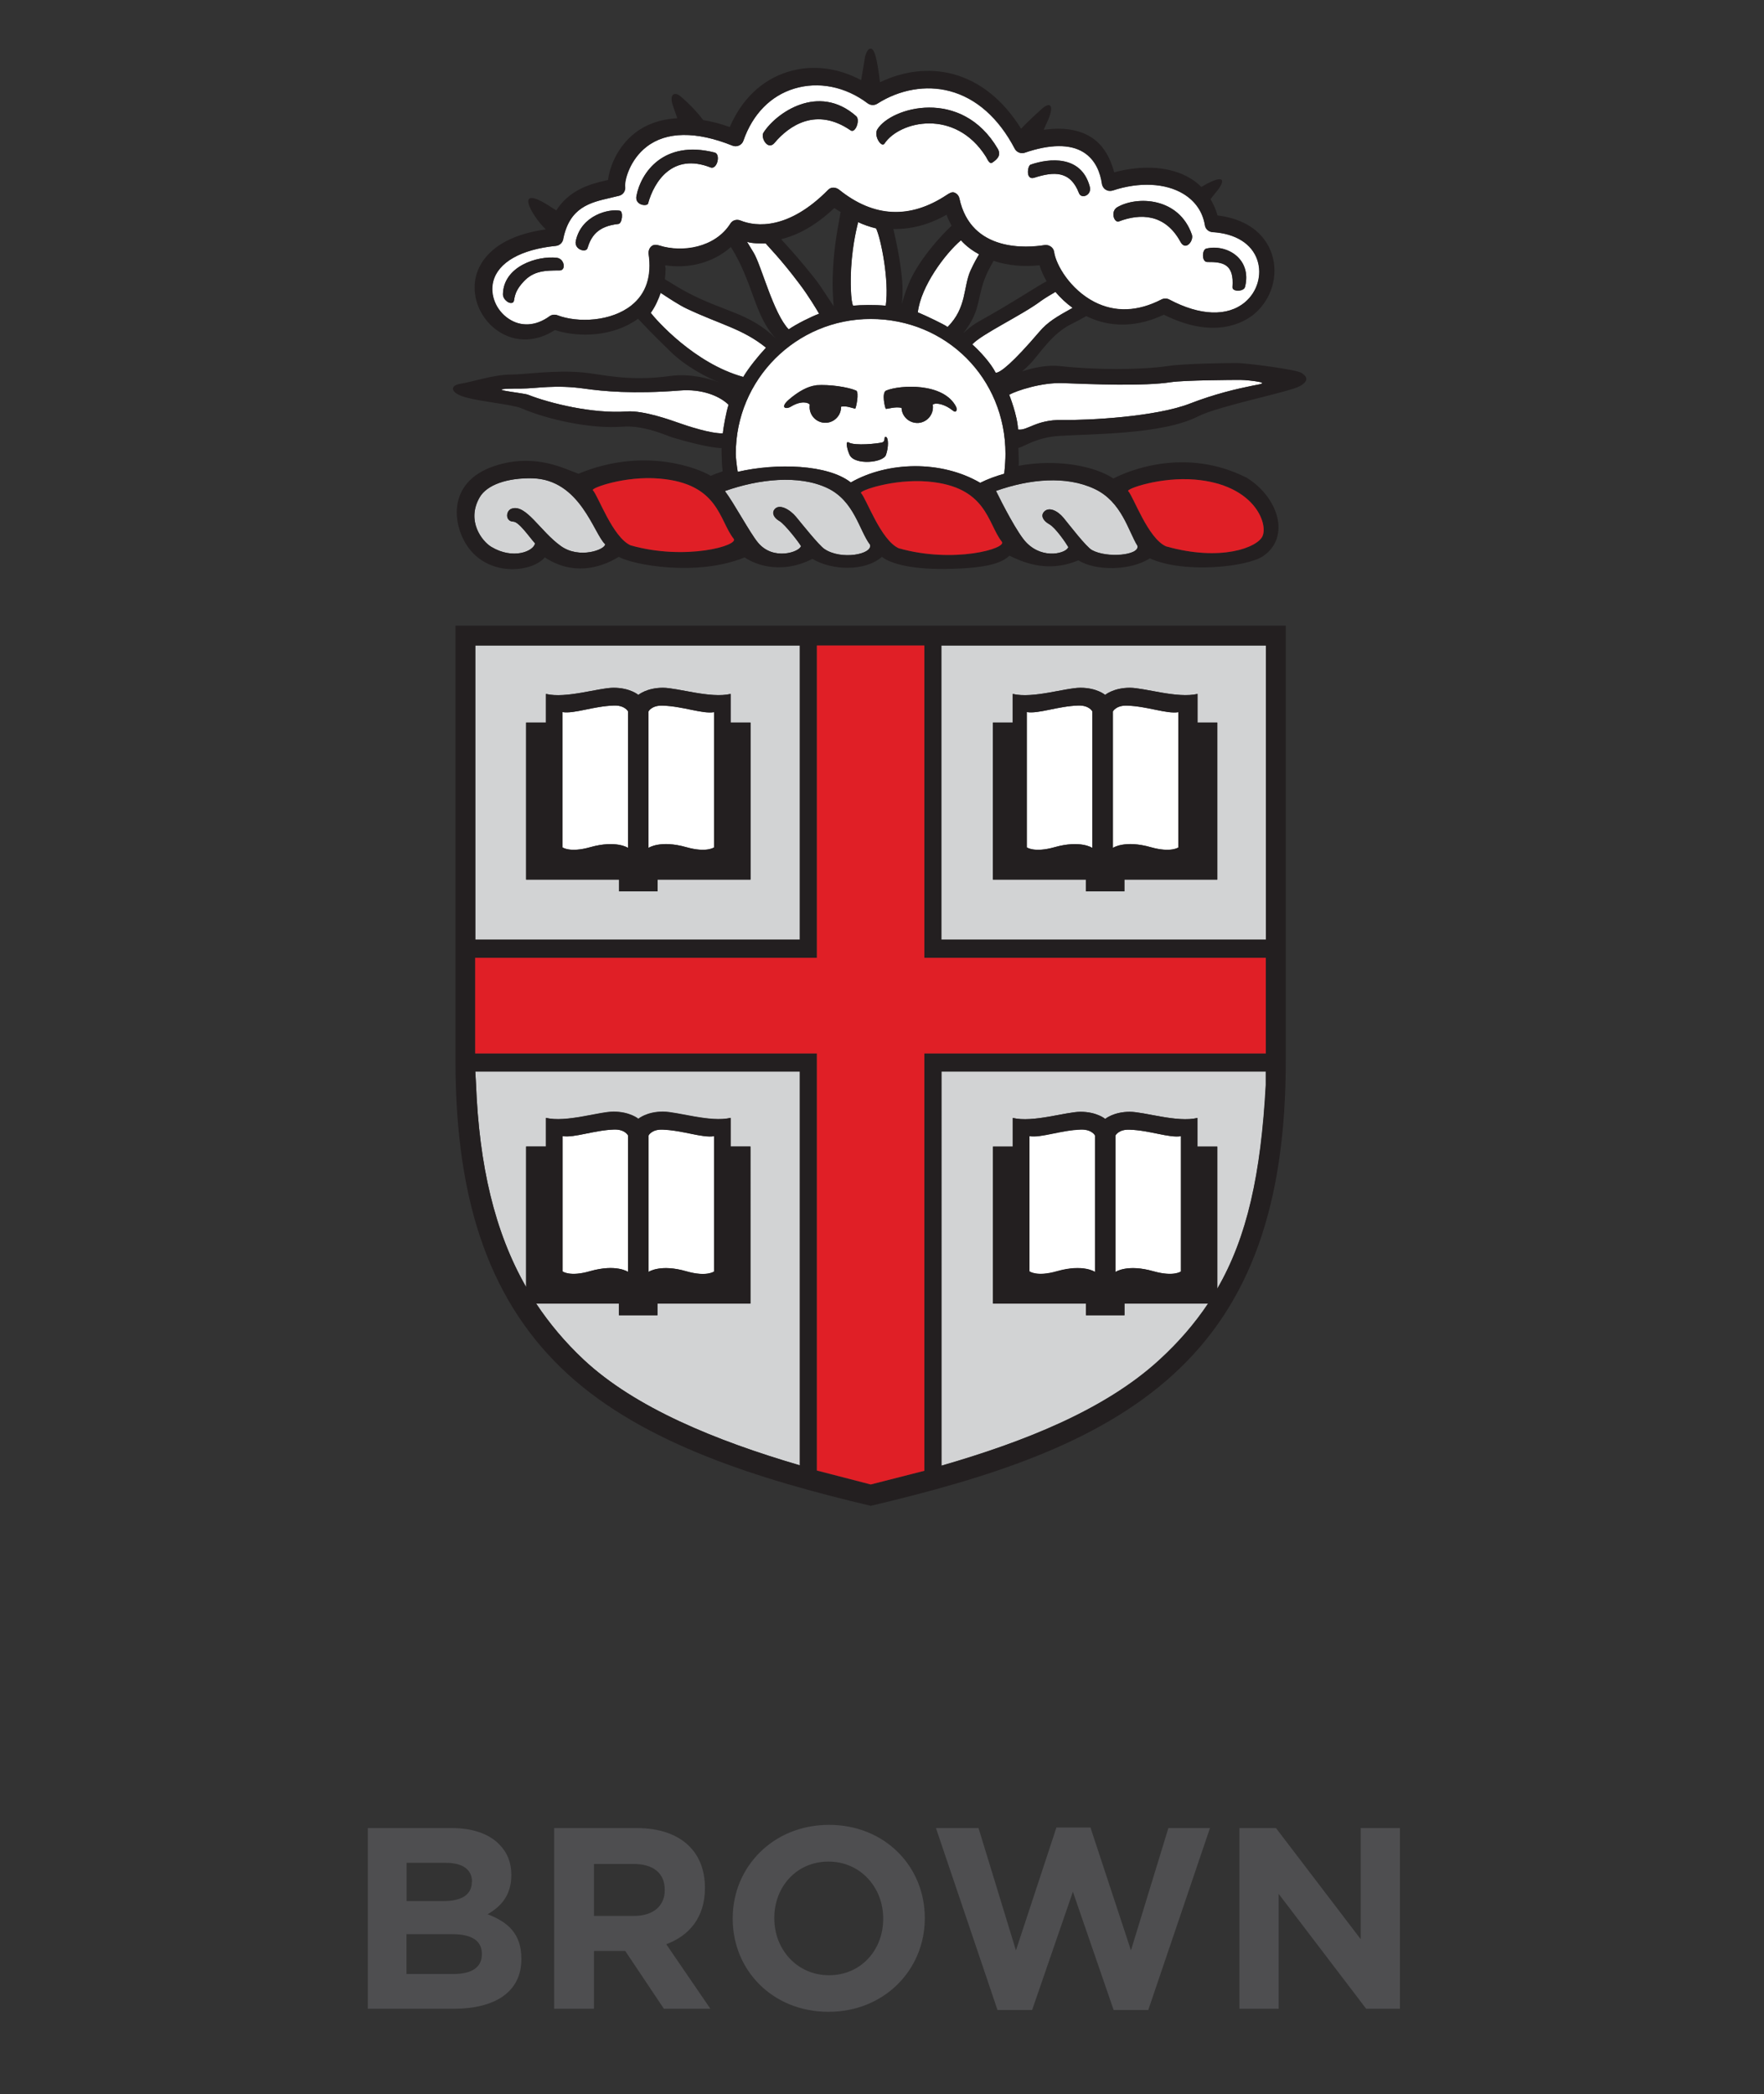 <?xml version="1.0" encoding="utf-8"?>
<!-- Generator: Adobe Illustrator 26.3.1, SVG Export Plug-In . SVG Version: 6.00 Build 0)  -->
<svg version="1.1" xmlns="http://www.w3.org/2000/svg" xmlns:xlink="http://www.w3.org/1999/xlink" x="0px" y="0px"
	 viewBox="0 0 126.37 150" style="enable-background:new 0 0 126.37 150;" xml:space="preserve">
<rect x="0" y="0" width="126.37" height="150" fill="#333333" stroke="none"/>
<style type="text/css">
	.st0{fill:#4E4E50;}
	.st1{clip-path:url(#SVGID_00000009577833024391554590000018326708523755099826_);fill:#FFFFFF;}
	.st2{clip-path:url(#SVGID_00000009577833024391554590000018326708523755099826_);fill:#D2D3D4;}
	.st3{clip-path:url(#SVGID_00000080200528755810571030000016017351738056092547_);fill:#231F20;}
	.st4{clip-path:url(#SVGID_00000008139996665307933570000005951972760593182633_);fill:#231F20;}
	.st5{clip-path:url(#SVGID_00000008139996665307933570000005951972760593182633_);fill:#E01F26;}
	.st6{display:none;}
	.st7{display:inline;fill:#4E4E50;}
	.st8{display:inline;}
	.st9{clip-path:url(#SVGID_00000037688658439128808730000014716017377901156490_);fill:#0F5BA7;}
	.st10{clip-path:url(#SVGID_00000037688658439128808730000014716017377901156490_);fill:#AFE1F9;}
	.st11{clip-path:url(#SVGID_00000124851935933668717650000006572783312581458100_);fill:#0F5BA7;}
	.st12{clip-path:url(#SVGID_00000030487822065673049640000004522017079281791899_);fill:none;stroke:#020202;stroke-width:0.644;}
	.st13{clip-path:url(#SVGID_00000030487822065673049640000004522017079281791899_);fill:none;stroke:#020202;stroke-width:0.344;}
	
		.st14{clip-path:url(#SVGID_00000030487822065673049640000004522017079281791899_);fill:none;stroke:#020202;stroke-width:0.753;stroke-miterlimit:8;}
	.st15{clip-path:url(#SVGID_00000119809074807687614240000000145488043478998188_);fill:#FFFFFF;}
	.st16{clip-path:url(#SVGID_00000119809074807687614240000000145488043478998188_);fill:#020202;}
	.st17{display:inline;fill:#FFFFFF;}
	.st18{clip-path:url(#SVGID_00000003073780401867670950000014857527394428543394_);fill:#8B1725;}
	
		.st19{clip-path:url(#SVGID_00000079460660800442544740000017088181792784464028_);fill:url(#SVGID_00000049936037480101790030000008451537481462759606_);}
	
		.st20{clip-path:url(#SVGID_00000079462656321158471150000004333185703692922263_);fill:url(#SVGID_00000092430917376560318340000009755645302484200375_);}
	
		.st21{clip-path:url(#SVGID_00000038411570084537112920000000575964838388363905_);fill:url(#SVGID_00000086667853125610204890000009402049294108788114_);}
	
		.st22{clip-path:url(#SVGID_00000018941302488137770110000006858152318644891559_);fill:url(#SVGID_00000133528270420642698830000016376597585874752139_);}
</style>
<g id="Layer_1">
	<path class="st0" d="M88.79,143.87h2.81v-8.23l6.27,8.23h2.42v-12.94h-2.81v7.96l-6.07-7.96h-2.62V143.87z M71.46,143.96h2.48
		l2.92-8.47l2.92,8.47h2.48l4.42-13.03H83.7l-2.68,8.76l-2.9-8.8h-2.44l-2.9,8.8l-2.68-8.76h-3.05L71.46,143.96z M59.39,141.47
		c-2.29,0-3.92-1.85-3.92-4.07v-0.04c0-2.22,1.59-4.03,3.88-4.03c2.29,0,3.92,1.85,3.92,4.07v0.04
		C63.27,139.66,61.68,141.47,59.39,141.47 M59.35,144.09c4,0,6.9-3.01,6.9-6.69v-0.04c0-3.68-2.86-6.66-6.86-6.66
		s-6.9,3.01-6.9,6.69v0.04C52.49,141.12,55.36,144.09,59.35,144.09 M42.55,137.22v-3.72h2.83c1.39,0,2.24,0.63,2.24,1.85v0.04
		c0,1.09-0.8,1.83-2.18,1.83H42.55z M39.7,143.87h2.85v-4.14h2.24l2.77,4.14h3.33l-3.16-4.62c1.64-0.61,2.77-1.92,2.77-4.01v-0.04
		c0-1.22-0.39-2.24-1.11-2.96c-0.85-0.85-2.13-1.31-3.77-1.31H39.7V143.87z M34.52,139.93v0.04c0,0.96-0.76,1.41-2.02,1.41h-3.38
		v-2.85h3.29C33.88,138.53,34.52,139.06,34.52,139.93 M33.8,134.79c0,0.96-0.8,1.37-2.05,1.37h-2.62v-2.74h2.81
		c1.2,0,1.87,0.48,1.87,1.33V134.79z M26.35,143.87h6.16c2.92,0,4.84-1.18,4.84-3.55v-0.04c0-1.74-0.92-2.61-2.42-3.18
		c0.92-0.52,1.7-1.33,1.7-2.79v-0.04c0-0.89-0.3-1.61-0.89-2.2c-0.74-0.74-1.9-1.14-3.38-1.14h-6.01V143.87z"/>
	<g>
		<defs>
			<rect id="SVGID_1_" x="23.67" y="-1.86" width="78.68" height="115.05"/>
		</defs>
		<clipPath id="SVGID_00000015320137381586815340000017291971911312876950_">
			<use xlink:href="#SVGID_1_"  style="overflow:visible;"/>
		</clipPath>
		<path style="clip-path:url(#SVGID_00000015320137381586815340000017291971911312876950_);fill:#FFFFFF;" d="M53.52,17.32
			c0.11,0.19,0.26,0.43,0.47,0.78c0.55,0.91,1.41,4.35,2.51,5.49c0.59-0.4,1.61-0.91,2.18-1.12c-0.13-0.23-0.75-1.28-1.44-2.18
			c-1.32-1.76-2.28-2.7-2.38-2.85C54.5,17.43,53.9,17.45,53.52,17.32"/>
		<path style="clip-path:url(#SVGID_00000015320137381586815340000017291971911312876950_);fill:#FFFFFF;" d="M63.46,21.9
			c0.26-1.8-0.34-4.79-0.69-5.54c-0.45-0.11-0.91-0.27-1.29-0.45c-0.05,0.23-0.39,1.45-0.5,3.24c-0.06,0.96-0.04,2.43,0.14,2.75
			C61.69,21.84,62.64,21.82,63.46,21.9"/>
		<path style="clip-path:url(#SVGID_00000015320137381586815340000017291971911312876950_);fill:#FFFFFF;" d="M72.03,32.51
			c0-5.42-4.24-9.66-9.66-9.66c-5.34,0-9.66,4.33-9.66,9.66c0,0.26,0.06,0.77,0.14,1.29c2.78-0.65,6.46-0.54,8.1,0.76
			c2.65-1.51,6.47-1.61,9.27,0.02c0.56-0.28,1.13-0.48,1.72-0.65C72,33.41,72.03,32.87,72.03,32.51 M60.25,29.21
			c-0.03,0.62-0.56,1.1-1.18,1.07c-0.62-0.03-1.1-0.56-1.07-1.18l0.01-0.12c-0.1-0.15-0.6-0.31-1.35,0.14
			c-0.38,0.23-0.8,0.07-0.15-0.5c0.7-0.6,1.36-0.95,1.94-1.02l0.02-0.01c0.98-0.06,2.25,0.13,2.85,0.38c0.25,0.1-0.01,1.32-0.06,1.3
			c-0.2-0.04-0.65-0.23-1.01-0.14L60.25,29.21z M63.47,32.58c-0.2,0.57-2.23,0.75-2.6,0.01c-0.15-0.3-0.35-1.06-0.07-0.9
			c0.45,0.26,2.08,0.08,2.39,0c0.27-0.07,0.1-0.45,0.27-0.4C63.66,31.34,63.66,32.04,63.47,32.58 M68.25,29.4
			c-0.51-0.42-1.18-0.6-1.43-0.42l0.01,0.09c0.05,0.62-0.4,1.16-1.02,1.22c-0.62,0.05-1.17-0.41-1.22-1.02v-0.05
			c-0.4-0.13-1.05,0.09-1.13,0.06c-0.05-0.02-0.33-1.17,0.03-1.31c0.97-0.4,4.1-0.59,5,1.16C68.59,29.34,68.52,29.62,68.25,29.4"/>
		<path style="clip-path:url(#SVGID_00000015320137381586815340000017291971911312876950_);fill:#FFFFFF;" d="M68.84,17.21
			c-1.14,0.96-2.87,3.29-3.09,5.16c0.53,0.22,1.94,0.88,2.13,1.05c1.4-1.38,1.11-2.9,1.66-4.07c0.24-0.51,0.47-0.91,0.6-1.13
			C69.68,17.97,69.19,17.62,68.84,17.21"/>
		<path style="clip-path:url(#SVGID_00000015320137381586815340000017291971911312876950_);fill:#FFFFFF;" d="M43.99,50.53
			c-1.45,0.04-2.86,0.61-3.69,0.47v9.69c0,0,0.52,0.4,1.98-0.01c1.88-0.53,2.72,0.05,2.72,0.05v-9.78
			C44.99,50.95,44.77,50.51,43.99,50.53"/>
		<path style="clip-path:url(#SVGID_00000015320137381586815340000017291971911312876950_);fill:#D2D3D4;" d="M57.31,46.23H34.05
			V67.3h23.25V46.23z M53.77,63h-6.66v0.84h-2.76V63h-6.66V51.75h1.42V49.7c1.45,0.35,3.8-0.45,4.85-0.44
			c1.18,0,1.77,0.51,1.77,0.51s0.6-0.51,1.76-0.51c1.05,0,3.4,0.78,4.85,0.44v2.05h1.42V63z"/>
		<path style="clip-path:url(#SVGID_00000015320137381586815340000017291971911312876950_);fill:#FFFFFF;" d="M80.73,50.53
			c-0.78-0.02-1,0.42-1,0.42v9.78c0,0,0.84-0.59,2.72-0.05c1.45,0.41,1.98,0.01,1.98,0.01V51C83.59,51.15,82.18,50.57,80.73,50.53"
			/>
		<path style="clip-path:url(#SVGID_00000015320137381586815340000017291971911312876950_);fill:#FFFFFF;" d="M47.46,50.53
			c-0.78-0.02-1,0.42-1,0.42v9.78c0,0,0.84-0.59,2.72-0.05c1.45,0.41,1.98,0.01,1.98,0.01V51C50.33,51.15,48.91,50.57,47.46,50.53"
			/>
		<path style="clip-path:url(#SVGID_00000015320137381586815340000017291971911312876950_);fill:#FFFFFF;" d="M75.61,20.9
			c-0.25,0.14-0.84,0.5-1.04,0.65c-1.34,1.01-4.25,2.37-4.92,3.11c0.53,0.48,1.32,1.32,1.68,2.04c0.33,0.01,1.26-0.75,3.13-2.94
			c0.59-0.7,1.23-1.07,2.38-1.71C76.37,21.71,75.96,21.32,75.61,20.9"/>
		<path style="clip-path:url(#SVGID_00000015320137381586815340000017291971911312876950_);fill:#FFFFFF;" d="M79.91,81.32v9.78
			c0,0,0.84-0.58,2.72-0.05c1.45,0.41,1.97,0.02,1.97,0.02v-9.69c-0.83,0.14-2.24-0.43-3.69-0.47
			C80.13,80.88,79.91,81.32,79.91,81.32"/>
		<path style="clip-path:url(#SVGID_00000015320137381586815340000017291971911312876950_);fill:#FFFFFF;" d="M73.75,81.38v9.69
			c0,0,0.52,0.4,1.98-0.01c1.88-0.54,2.72,0.05,2.72,0.05v-9.78c0,0-0.22-0.44-1-0.42C75.99,80.95,74.58,81.52,73.75,81.38"/>
		<path style="clip-path:url(#SVGID_00000015320137381586815340000017291971911312876950_);fill:#FFFFFF;" d="M77.26,50.53
			c-1.45,0.04-2.86,0.61-3.7,0.47v9.69c0,0,0.52,0.4,1.98-0.01c1.88-0.53,2.71,0.05,2.71,0.05v-9.78
			C78.26,50.95,78.04,50.51,77.26,50.53"/>
		<path style="clip-path:url(#SVGID_00000015320137381586815340000017291971911312876950_);fill:#D2D3D4;" d="M90.68,46.23H67.44
			V67.3h23.25V46.23z M87.21,63h-6.66v0.84h-2.76V63h-6.66V51.75h1.42V49.7c1.45,0.35,3.8-0.45,4.85-0.44
			c1.18,0,1.77,0.51,1.77,0.51s0.6-0.51,1.77-0.51c1.05,0,3.4,0.78,4.85,0.44v2.05h1.42V63z"/>
		<path style="clip-path:url(#SVGID_00000015320137381586815340000017291971911312876950_);fill:#D2D3D4;" d="M38.14,34.25
			c-1.78-0.04-3.26,0.46-3.78,1.38c-0.96,1.68,0.17,3.13,0.84,3.54c1.55,0.93,3.02,0.32,3.13-0.25c-0.42-0.47-1.15-1.55-1.56-1.56
			c-0.59-0.02-0.55-0.79-0.11-0.93c1.03-0.34,2.04,1.62,3.52,2.68c1.32,0.95,3.18,0.25,3.18-0.13
			C42.55,38.24,41.58,34.33,38.14,34.25"/>
		<path style="clip-path:url(#SVGID_00000015320137381586815340000017291971911312876950_);fill:#D2D3D4;" d="M59.26,34.95
			c-2.04-0.96-4.91-0.64-7.33,0.22c0.67,0.89,1.78,2.98,2.36,3.68c1.11,1.35,3.01,0.67,3.09,0.26c-0.13-0.25-1.15-1.57-1.54-1.79
			c-0.36-0.2-0.57-0.53-0.37-0.82c0.34-0.47,1.13,0,1.56,0.52c0.43,0.52,1.63,2.03,2.03,2.3c1.19,0.81,3.46,0.39,3.27-0.31
			C61.55,37.99,61.21,35.87,59.26,34.95"/>
		<path style="clip-path:url(#SVGID_00000015320137381586815340000017291971911312876950_);fill:#FFFFFF;" d="M54.87,24.9
			c-1.67-1.35-3.21-1.64-5.67-2.79c-0.55-0.26-1.49-0.89-1.54-0.92c-0.07-0.05-0.19-0.12-0.34-0.22c-0.14,0.46-0.44,1.08-0.71,1.43
			c0.38,0.49,3.12,3.62,6.63,4.59C53.63,26.34,54.26,25.57,54.87,24.9"/>
		<path style="clip-path:url(#SVGID_00000015320137381586815340000017291971911312876950_);fill:#FFFFFF;" d="M52.19,28.99
			c-0.63-0.62-1.88-1.16-3.5-1.02c-3.33,0.26-5.52,0.05-6.78-0.13c-2.15-0.31-3.49-0.01-4.57-0.01c-3.27,0,0.09,0.3,0.48,0.44
			c1.54,0.61,4.64,1.38,7.09,1.2c1.19-0.08,3.19,0.64,3.54,0.76c0.88,0.31,2.47,0.82,3.33,0.81C51.81,30.65,52.02,29.48,52.19,28.99
			"/>
		<path style="clip-path:url(#SVGID_00000015320137381586815340000017291971911312876950_);fill:#D2D3D4;" d="M73.54,38.88
			c1.23,1.25,2.91,0.71,2.99,0.3c-0.14-0.25-0.91-1.39-1.37-1.64c-0.37-0.21-0.61-0.54-0.41-0.83c0.34-0.47,1.01-0.14,1.44,0.38
			c0.43,0.52,1.62,2.07,2.03,2.3c1.08,0.6,3.45,0.38,3.27-0.31c-0.66-1.04-1.12-3.15-3.07-4.07c-2.03-0.96-4.64-0.71-7.06,0.15
			C71.78,36.04,72.91,38.25,73.54,38.88"/>
		<path style="clip-path:url(#SVGID_00000015320137381586815340000017291971911312876950_);fill:#FFFFFF;" d="M90.03,27.32
			c-0.16-0.03-0.79-0.11-1.19-0.11c-0.53,0-4,0.02-4.94,0.16c-1.94,0.3-5.7,0.14-7.75,0.07c-1.54-0.06-3.31,0.54-3.85,0.83
			c0,0,0.59,1.48,0.63,2.49c0.66,0.11,1.28-0.71,3.15-0.68c1.94,0.03,6.73-0.23,9.15-1.17c1.81-0.7,3.33-1.05,4.56-1.3
			C90.2,27.53,90.85,27.45,90.03,27.32"/>
		<path style="clip-path:url(#SVGID_00000015320137381586815340000017291971911312876950_);fill:#FFFFFF;" d="M44.99,91.1v-9.78
			c0,0-0.22-0.44-1-0.42c-1.45,0.05-2.86,0.61-3.69,0.47v9.69c0,0,0.52,0.4,1.97-0.01C44.15,90.51,44.99,91.1,44.99,91.1"/>
		<path style="clip-path:url(#SVGID_00000015320137381586815340000017291971911312876950_);fill:#FFFFFF;" d="M46.68,17.64
			c0.15-0.13,0.37-0.11,0.56-0.05c1.64,0.53,4,0.17,5.09-1.57c0.15-0.25,0.46-0.33,0.72-0.22c1.13,0.46,3.45,0.67,6.28-2.2
			c0.21-0.22,0.56-0.19,0.79,0c2.48,1.99,5.07,2.12,7.7,0.37c0.16-0.11,0.37-0.25,0.55-0.17c0.18,0.07,0.32,0.23,0.36,0.42
			c0.84,3.88,4.89,3.54,6.11,3.34c0.15-0.02,0.31,0.01,0.44,0.11c0.13,0.09,0.21,0.24,0.23,0.39c0.13,0.91,1.14,2.67,2.88,3.57
			c1.49,0.77,3.11,0.71,4.82-0.18c0.17-0.09,0.38-0.09,0.55,0.01c2.2,1.17,4.17,1.24,5.42,0.19c0.88-0.74,1.24-1.95,0.89-3.01
			c-0.39-1.18-1.56-1.91-3.21-2.01c-0.28-0.02-0.51-0.22-0.55-0.5c-0.15-0.94-0.68-1.71-1.52-2.23c-1.29-0.79-3.19-0.88-5.08-0.25
			c-0.16,0.05-0.35,0.04-0.5-0.06c-0.15-0.09-0.25-0.25-0.28-0.42c-0.1-0.73-0.42-1.71-1.33-2.27c-0.96-0.59-2.41-0.57-4.19,0.04
			c-0.28,0.09-0.58-0.03-0.72-0.28c-1.15-2.2-2.76-3.63-4.66-4.13c-1.7-0.45-3.59-0.12-5.19,0.9c-0.21,0.13-0.48,0.12-0.68-0.02
			c-1.6-1.21-3.53-1.59-5.27-1.06c-1.7,0.52-2.99,1.84-3.64,3.73c-0.06,0.15-0.17,0.28-0.32,0.34c-0.15,0.07-0.32,0.07-0.47,0.01
			c-2.6-1.05-4.73-1.02-6.15,0.08c-1.22,0.94-1.6,2.43-1.54,2.86c0.04,0.3-0.14,0.57-0.43,0.65l-0.62,0.15
			c-1.44,0.33-2.94,0.67-3.39,2.97c-0.05,0.26-0.26,0.45-0.52,0.47c-2.51,0.25-4.15,1.18-4.49,2.55c-0.25,0.96,0.2,2.06,1.09,2.66
			c0.89,0.6,1.97,0.54,2.95-0.17c0.16-0.12,0.37-0.14,0.56-0.07c1.47,0.56,3.86,0.45,5.31-0.71c1.05-0.84,1.46-2.09,1.23-3.69
			C46.45,17.98,46.53,17.77,46.68,17.64 M86.42,17.81c1.49-0.34,3.28,0.75,2.77,2.75c-0.08,0.34-0.92,0.36-0.89,0.01
			c0.13-1.67-0.7-1.81-1.8-1.8C86.07,18.78,86.11,17.88,86.42,17.81 M80.05,14.83c1.45-0.82,4.41-0.68,5.33,1.96
			c0.16,0.45-0.44,1.21-0.81,0.53c-1.11-2.04-2.91-2.04-4.41-1.47C79.82,15.99,79.52,15.14,80.05,14.83 M73.83,11.79
			c1.34-0.47,3.63-0.69,4.24,1.56c0.17,0.63-0.59,0.93-0.77,0.49c-0.63-1.63-1.79-1.56-3.2-1.12
			C73.46,12.93,73.62,11.86,73.83,11.79 M62.85,9.26c0.97-1.57,6.03-3.04,8.63,1.41c0.27,0.48-0.09,0.77-0.39,0.97
			c-0.2,0.14-0.33-0.19-0.46-0.41c-2.2-3.49-6.19-2.57-7.27-0.95C63.15,10.61,62.57,9.73,62.85,9.26 M54.69,9.51
			c0.89-1.41,3.94-3.58,6.65-1.19c0.3,0.27-0.06,1.25-0.4,1.02c-2.47-1.7-4.42-0.34-5.45,0.89C55,10.82,54.48,9.85,54.69,9.51
			 M40.09,19.37c-1.03,0-1.87,0.02-2.59,0.81c-0.78,0.84-0.59,1.31-0.73,1.46c-0.22,0.21-0.75-0.16-0.74-0.57
			c0.05-1.98,2.44-2.76,3.86-2.6C40.44,18.53,40.57,19.37,40.09,19.37 M44.3,16.04c-1.52,0.16-1.96,0.91-2.22,1.75
			c-0.11,0.32-0.96,0.09-0.83-0.54c0.4-1.87,2.42-2.32,3.16-2.16C44.66,15.14,44.58,16.01,44.3,16.04 M45.6,14.03
			c0.31-1.64,1.92-4.04,5.6-3.11c0.45,0.11,0.18,1.26-0.3,1.07c-2.69-1.06-4.03,0.98-4.47,2.59C46.37,14.79,45.47,14.71,45.6,14.03"
			/>
		<path style="clip-path:url(#SVGID_00000015320137381586815340000017291971911312876950_);fill:#D2D3D4;" d="M67.44,104.97
			c5.86-1.69,11.66-3.96,15.59-7.56c1.39-1.27,2.54-2.6,3.51-4.05h-5.99v0.84h-2.76v-0.84h-6.66V82.12h1.42v-2.05
			c1.44,0.35,3.8-0.44,4.85-0.44c1.17,0,1.77,0.51,1.77,0.51s0.6-0.51,1.76-0.51c1.06,0,3.41,0.79,4.85,0.44v2.05h1.42v10.18
			c2.14-3.7,3.13-8.23,3.47-14.6v-0.95H67.44"/>
		<path style="clip-path:url(#SVGID_00000015320137381586815340000017291971911312876950_);fill:#FFFFFF;" d="M49.18,91.05
			c1.45,0.42,1.98,0.01,1.98,0.01v-9.69c-0.83,0.14-2.24-0.42-3.7-0.47c-0.78-0.03-1,0.42-1,0.42v9.77
			C46.46,91.1,47.3,90.51,49.18,91.05"/>
		<path style="clip-path:url(#SVGID_00000015320137381586815340000017291971911312876950_);fill:#D2D3D4;" d="M34.1,77.64
			c0.23,5.82,1.32,10.57,3.59,14.54V82.11h1.42v-2.05c1.44,0.35,3.8-0.45,4.85-0.45c1.18,0.01,1.77,0.51,1.77,0.51
			s0.6-0.51,1.76-0.51c1.05,0,3.4,0.79,4.85,0.45v2.05h1.42v11.25H47.1v0.84h-2.76v-0.84h-5.93c0.95,1.43,2.07,2.77,3.39,4.01
			c3.7,3.47,9.51,5.82,15.5,7.58V76.74H34.05"/>
	</g>
	<g>
		<defs>
			<rect id="SVGID_00000096779241750706933600000016365288293426583178_" x="32.43" y="3.49" width="61.15" height="104.36"/>
		</defs>
		<clipPath id="SVGID_00000085210896530024486480000006706224974728947093_">
			<use xlink:href="#SVGID_00000096779241750706933600000016365288293426583178_"  style="overflow:visible;"/>
		</clipPath>
		<path style="clip-path:url(#SVGID_00000085210896530024486480000006706224974728947093_);fill:#231F20;" d="M93.26,26.72
			C92.91,26.46,89.21,26,88.63,26c-0.56,0-3.76,0.03-5,0.22c-1.92,0.28-5.2,0.28-7.69,0c-0.9-0.1-1.9,0.11-2.72,0.38
			c0.16-0.13,0.33-0.29,0.54-0.5c0.73-0.75,1.56-2.19,3.01-2.9c0.37-0.18,0.71-0.37,1.05-0.56c1.22,0.61,3.16,1.03,5.56-0.1
			c3.58,1.79,5.72,0.58,6.48-0.06c0.92-0.78,1.44-1.93,1.44-3.09c0-0.4-0.06-0.81-0.19-1.2c-0.52-1.56-1.94-2.53-3.89-2.76
			c-0.11-0.42-0.29-0.8-0.5-1.17c0.23-0.29,0.44-0.56,0.58-0.73c0.17-0.22,0.76-1.19-0.82-0.38c-0.08,0.04-0.23,0.13-0.42,0.24
			c-0.22-0.22-0.46-0.42-0.74-0.59c-1.47-0.9-3.45-1-5.5-0.46c-0.29-1.09-0.83-2.01-1.68-2.53c-0.9-0.55-2.04-0.71-3.37-0.51
			c0.08-0.19,0.15-0.37,0.22-0.5c0.59-1.25,0.27-1.56-0.35-1.01c-0.7,0.63-1.15,1.07-1.49,1.43c-1.26-2.03-2.93-3.4-4.9-3.92
			c-1.71-0.45-3.55-0.21-5.21,0.59c-0.1-0.84-0.21-1.53-0.33-1.92c-0.31-1.01-0.68-0.22-0.74,0.1c-0.07,0.42-0.16,1-0.28,1.67
			c-1.66-0.89-3.51-1.13-5.23-0.6c-1.9,0.58-3.34,2-4.18,3.96c-0.69-0.25-1.31-0.4-1.9-0.5c-0.35-0.46-0.86-1.04-1.58-1.66
			c-0.48-0.43-0.88-0.2-0.59,0.64c0.11,0.33,0.22,0.62,0.31,0.89c-1.35,0.07-2.34,0.52-3,1.03c-1.31,1.01-1.85,2.47-1.96,3.39
			c-0.08,0.02-0.18,0.04-0.18,0.04c-1.1,0.25-2.59,0.67-3.53,2.14c-0.16-0.1-0.28-0.18-0.33-0.21c-2.78-1.84-1.5,0.53-0.42,1.57
			c-3.7,0.52-4.74,2.3-5,3.35c-0.07,0.27-0.1,0.54-0.1,0.82c0,1.2,0.63,2.4,1.68,3.11c1.24,0.84,2.74,0.79,4.07-0.07
			c1.74,0.56,4.2,0.47,5.96-0.81c1.02,1.1,1.84,1.87,2.29,2.32c1.11,1.1,2.73,1.94,3.56,2.25c-0.82-0.32-2.19-0.66-3.56-0.47
			c-2.95,0.41-4.91-0.12-6.18-0.25c-2.09-0.2-4.23,0.15-5.29,0.15c-1.13,0-2.73,0.53-3.51,0.65c-0.84,0.12-0.79,0.68,0.38,0.99
			c1.16,0.31,3.33,0.51,3.92,0.76c1.89,0.82,5.04,1.51,7.27,1.33c1.58-0.12,3.17,0.65,3.58,0.77c0.78,0.24,2.72,0.77,3.52,0.76
			c0-0.05,0,1.12,0.08,1.67c-0.3,0.1-0.59,0.2-0.85,0.32c-0.88-0.53-4.76-2.11-9.48-0.15c-1-0.35-3.11-1.51-6-0.56
			c-3.57,1.18-2.99,4.45-1.81,5.95c1.6,2.03,4.54,1.62,5.4,0.6c1.92,1.27,3.87,0.84,5.3-0.04c0.93,0.55,5.53,1.46,9.02,0.04
			c0.48,0.35,2.39,1.35,4.85,0.11c1.42,0.84,3.77,0.91,4.98-0.15c0.44,0.37,1.75,0.9,4.54,0.87c3.35-0.04,4.13-0.54,4.6-0.95
			c0.72,0.34,2.61,1.32,4.93,0.33c1.26,0.79,3.77,0.74,5.12-0.14c2.47,1.12,6.99,0.61,8.12-0.16c2.02-1.4,1.04-4.26-1.19-5.62
			c-4.38-2.21-8.46-0.5-9.54,0.06c-1.29-0.87-3.99-1.43-6.79-0.91c0.04-0.33-0.01-0.72-0.01-1.14c0-0.05-0.01-0.09-0.01-0.13
			c0.55-0.17,1.34-0.77,2.95-0.87c2.19-0.15,7.35-0.08,9.93-1.4c1.48-0.75,6.6-1.76,7.28-2.16C93.81,27.27,93.62,26.97,93.26,26.72
			 M74.46,23.76c-1.87,2.19-2.8,2.95-3.13,2.94c-0.36-0.71-1.15-1.56-1.68-2.03c0.67-0.74,3.58-2.1,4.92-3.11
			c0.2-0.15,0.79-0.51,1.04-0.65c0.35,0.41,0.76,0.8,1.23,1.14C75.69,22.69,75.06,23.06,74.46,23.76 M47.65,19
			c1.57,0.25,3.39-0.12,4.71-1.31c1.63,2.6,1.67,4.95,3.24,6.57c-1.98-1.92-3.71-1.88-6.54-3.41c-0.49-0.26-1.22-0.74-1.42-0.84
			c0,0-0.01,0-0.01-0.01c0.03-0.24,0.05-0.49,0.05-0.75C47.67,19.17,47.65,19.08,47.65,19 M59.72,21.91L59.77,22
			c0,0-0.87-1.3-0.97-1.46c-0.3-0.45-0.68-0.91-1.11-1.43c-0.68-0.82-1.27-1.48-1.73-1.98c1.13-0.27,2.42-0.92,3.81-2.23
			c0.15,0.11,0.3,0.19,0.45,0.28c-0.07,0.45-0.15,0.85-0.2,1.14c-0.32,1.75-0.35,3.1-0.37,3.67C59.63,20.53,59.68,21.4,59.72,21.91
			 M57.24,20.29c0.69,0.9,1.31,1.96,1.44,2.18c-0.57,0.21-1.6,0.72-2.18,1.12c-1.1-1.14-1.96-4.58-2.51-5.49
			c-0.21-0.35-0.36-0.59-0.48-0.78c0.38,0.13,0.99,0.11,1.35,0.12C54.97,17.59,55.92,18.53,57.24,20.29 M62.37,22.84
			c5.42,0,9.66,4.25,9.66,9.66c0,0.36-0.03,0.91-0.09,1.43c-0.59,0.17-1.16,0.37-1.72,0.65c-2.8-1.63-6.62-1.54-9.27-0.03
			c-1.64-1.29-5.32-1.4-8.1-0.76c-0.09-0.52-0.14-1.04-0.14-1.29C52.7,27.17,57.03,22.84,62.37,22.84 M60.97,19.15
			c0.11-1.79,0.45-3.01,0.5-3.24c0.38,0.18,0.84,0.34,1.29,0.45c0.35,0.75,0.95,3.73,0.69,5.53c-0.82-0.07-1.77-0.05-2.34,0
			C60.94,21.58,60.91,20.11,60.97,19.15 M69.54,19.35c-0.54,1.17-0.26,2.69-1.66,4.07c-0.19-0.16-1.6-0.83-2.13-1.05
			c0.22-1.87,1.96-4.19,3.09-5.16c0.36,0.4,0.84,0.75,1.3,1C70,18.44,69.77,18.84,69.54,19.35 M71.02,18.97
			c0.05-0.08,0.1-0.18,0.15-0.29c1.04,0.35,2.18,0.44,3.3,0.32c0.11,0.37,0.29,0.76,0.51,1.15c-0.01,0-0.02,0.01-0.02,0.01
			c-0.55,0.26-2.23,1.41-4.69,2.78c-0.64,0.35-1.02,0.69-1.25,0.92c0.27-0.37,0.6-0.84,0.81-1.37
			C70.27,21.38,70.15,20.49,71.02,18.97 M65.07,20.39c-0.27,0.68-0.37,1.03-0.47,1.41c0.21-1.45-0.18-3.57-0.6-5.4
			c1.26,0.03,2.54-0.3,3.81-1.02c0.1,0.29,0.23,0.54,0.36,0.79C67.45,16.82,65.74,18.69,65.07,20.39 M45.25,21.87
			c-1.45,1.16-3.83,1.27-5.31,0.71c-0.18-0.07-0.4-0.04-0.56,0.07c-0.98,0.72-2.06,0.78-2.95,0.17c-0.89-0.6-1.33-1.69-1.09-2.66
			c0.35-1.37,1.99-2.3,4.49-2.55c0.26-0.03,0.47-0.22,0.52-0.47c0.45-2.3,1.94-2.64,3.38-2.97l0.63-0.15
			c0.29-0.07,0.47-0.35,0.43-0.65c-0.05-0.43,0.32-1.92,1.54-2.86c1.42-1.1,3.55-1.12,6.15-0.08c0.15,0.06,0.32,0.06,0.47-0.01
			c0.15-0.07,0.26-0.19,0.31-0.35c0.66-1.89,1.95-3.22,3.65-3.73c1.74-0.53,3.67-0.15,5.27,1.06c0.2,0.15,0.47,0.16,0.68,0.02
			c1.6-1.02,3.49-1.35,5.19-0.9c1.9,0.5,3.52,1.93,4.66,4.13c0.13,0.26,0.44,0.38,0.72,0.28c1.78-0.61,3.23-0.63,4.19-0.04
			c0.91,0.56,1.23,1.54,1.33,2.27c0.02,0.17,0.12,0.33,0.27,0.42c0.15,0.09,0.33,0.11,0.5,0.06c1.9-0.63,3.79-0.54,5.08,0.25
			c0.85,0.52,1.37,1.29,1.52,2.23c0.04,0.28,0.27,0.48,0.55,0.5c1.65,0.1,2.82,0.83,3.22,2.01c0.35,1.06-0.01,2.27-0.89,3.01
			c-1.25,1.05-3.23,0.98-5.43-0.19c-0.17-0.09-0.38-0.09-0.55-0.01c-1.71,0.88-3.33,0.94-4.82,0.18c-1.74-0.9-2.75-2.66-2.88-3.57
			c-0.02-0.16-0.11-0.3-0.24-0.39c-0.13-0.09-0.29-0.13-0.45-0.11c-1.22,0.2-5.27,0.54-6.1-3.34c-0.04-0.19-0.17-0.35-0.36-0.42
			c-0.18-0.07-0.39,0.07-0.55,0.17c-2.63,1.74-5.22,1.62-7.7-0.37c-0.24-0.19-0.58-0.22-0.79,0c-2.83,2.87-5.16,2.66-6.29,2.2
			c-0.27-0.11-0.57-0.02-0.72,0.22c-1.1,1.73-3.45,2.09-5.09,1.57c-0.19-0.06-0.41-0.08-0.56,0.05c-0.16,0.13-0.23,0.34-0.2,0.54
			C46.72,19.79,46.31,21.03,45.25,21.87 M46.62,22.41c0.27-0.35,0.56-0.97,0.71-1.43c0.15,0.09,0.27,0.17,0.34,0.22
			c0.05,0.03,0.98,0.66,1.54,0.91c2.45,1.16,3.99,1.44,5.67,2.79c-0.61,0.66-1.23,1.44-1.62,2.11C49.74,26.04,47,22.91,46.62,22.41
			 M48.45,30.23c-0.35-0.12-2.34-0.85-3.54-0.76c-2.44,0.18-5.55-0.59-7.09-1.2c-0.38-0.15-3.75-0.44-0.47-0.44
			c1.08,0,2.41-0.3,4.57,0.01c1.26,0.18,3.45,0.39,6.77,0.13c1.63-0.13,2.88,0.41,3.51,1.02c-0.17,0.49-0.37,1.66-0.42,2.05
			C50.91,31.06,49.32,30.55,48.45,30.23 M40.18,39.11c-1.49-1.06-2.49-3.02-3.52-2.68c-0.43,0.14-0.48,0.91,0.11,0.93
			c0.41,0.01,1.14,1.09,1.56,1.56c-0.11,0.57-1.58,1.18-3.13,0.25c-0.68-0.4-1.81-1.86-0.85-3.54c0.52-0.91,2-1.41,3.78-1.37
			c3.44,0.08,4.41,3.99,5.22,4.72C43.36,39.36,41.51,40.06,40.18,39.11 M45.18,39.06c-1.3-0.58-2.33-3.57-2.71-3.95
			c-0.15-0.15,2.3-1.05,4.79-0.83c4.24,0.36,4.25,3,5.3,4.31C52.94,39.07,49.11,40.16,45.18,39.06 M59.06,39.32
			c-0.4-0.27-1.6-1.78-2.03-2.3c-0.43-0.52-1.22-0.99-1.56-0.52c-0.2,0.29,0.01,0.61,0.37,0.82c0.39,0.23,1.4,1.54,1.54,1.79
			c-0.08,0.41-1.98,1.1-3.09-0.26c-0.58-0.71-1.69-2.79-2.36-3.68c2.42-0.86,5.29-1.18,7.33-0.22c1.95,0.92,2.29,3.04,3.07,4.07
			C62.52,39.71,60.25,40.13,59.06,39.32 M64.39,39.27c-1.3-0.58-2.33-3.57-2.71-3.96c-0.15-0.15,2.3-1.04,4.79-0.82
			c4.25,0.36,4.26,3,5.3,4.31C72.15,39.28,68.33,40.38,64.39,39.27 M85.61,34.35c4.24,0.36,5.25,3.16,4.83,4.06
			c-0.37,0.8-2.97,1.83-6.91,0.72c-1.3-0.58-2.33-3.57-2.71-3.96C80.67,35.02,83.12,34.14,85.61,34.35 M78.41,35.02
			c1.96,0.92,2.42,3.02,3.07,4.07c0.19,0.69-2.18,0.91-3.26,0.31c-0.42-0.24-1.6-1.78-2.03-2.31c-0.43-0.52-1.1-0.85-1.44-0.38
			c-0.2,0.29,0.04,0.63,0.41,0.83c0.46,0.25,1.23,1.39,1.37,1.64c-0.08,0.41-1.76,0.94-2.99-0.31c-0.63-0.63-1.76-2.84-2.2-3.71
			C73.76,34.31,76.37,34.06,78.41,35.02 M89.79,27.61c-1.23,0.25-2.75,0.6-4.56,1.3c-2.43,0.94-7.21,1.2-9.15,1.17
			c-1.87-0.03-2.5,0.8-3.15,0.68c-0.04-1.01-0.64-2.49-0.64-2.49c0.54-0.29,2.32-0.89,3.85-0.83c2.06,0.08,5.81,0.24,7.75-0.07
			c0.95-0.14,4.42-0.16,4.94-0.16c0.4,0,1.02,0.08,1.19,0.11C90.85,27.45,90.2,27.53,89.79,27.61"/>
	</g>
	<g>
		<defs>
			<rect id="SVGID_00000008827180815634150050000008323136444169913781_" x="23.67" y="-1.86" width="78.68" height="115.05"/>
		</defs>
		<clipPath id="SVGID_00000080166036451811624520000013074756652386351032_">
			<use xlink:href="#SVGID_00000008827180815634150050000008323136444169913781_"  style="overflow:visible;"/>
		</clipPath>
		<path style="clip-path:url(#SVGID_00000080166036451811624520000013074756652386351032_);fill:#231F20;" d="M40.09,19.37
			c-1.04,0-1.87,0.02-2.59,0.81c-0.78,0.84-0.59,1.3-0.73,1.46c-0.21,0.21-0.75-0.16-0.74-0.58c0.04-1.98,2.44-2.76,3.86-2.6
			C40.44,18.53,40.57,19.37,40.09,19.37"/>
		<path style="clip-path:url(#SVGID_00000080166036451811624520000013074756652386351032_);fill:#231F20;" d="M44.3,16.04
			c-1.51,0.17-1.96,0.9-2.22,1.75c-0.11,0.32-0.96,0.09-0.83-0.53c0.4-1.87,2.42-2.32,3.16-2.16C44.66,15.14,44.58,16.01,44.3,16.04
			"/>
		<path style="clip-path:url(#SVGID_00000080166036451811624520000013074756652386351032_);fill:#231F20;" d="M50.89,11.99
			c-2.69-1.05-4.03,0.98-4.47,2.59c-0.06,0.22-0.96,0.14-0.83-0.54c0.31-1.65,1.92-4.04,5.6-3.11
			C51.64,11.04,51.38,12.18,50.89,11.99"/>
		<path style="clip-path:url(#SVGID_00000080166036451811624520000013074756652386351032_);fill:#231F20;" d="M60.94,9.34
			c-2.47-1.7-4.42-0.33-5.45,0.89c-0.49,0.58-1.01-0.38-0.8-0.72c0.89-1.41,3.94-3.58,6.64-1.19C61.64,8.59,61.28,9.57,60.94,9.34"
			/>
		<path style="clip-path:url(#SVGID_00000080166036451811624520000013074756652386351032_);fill:#231F20;" d="M71.1,11.64
			c-0.21,0.15-0.33-0.18-0.46-0.41c-2.2-3.49-6.19-2.57-7.27-0.95c-0.22,0.33-0.8-0.56-0.51-1.02c0.97-1.58,6.03-3.04,8.63,1.41
			C71.75,11.16,71.39,11.44,71.1,11.64"/>
		<path style="clip-path:url(#SVGID_00000080166036451811624520000013074756652386351032_);fill:#231F20;" d="M77.3,13.84
			c-0.62-1.62-1.79-1.56-3.2-1.11c-0.65,0.21-0.49-0.86-0.28-0.93c1.34-0.47,3.63-0.69,4.24,1.56
			C78.25,13.98,77.47,14.28,77.3,13.84"/>
		<path style="clip-path:url(#SVGID_00000080166036451811624520000013074756652386351032_);fill:#231F20;" d="M84.57,17.33
			c-1.11-2.05-2.91-2.04-4.41-1.47c-0.34,0.13-0.64-0.72-0.11-1.02c1.45-0.83,4.41-0.68,5.33,1.96
			C85.54,17.24,84.94,18.01,84.57,17.33"/>
		<path style="clip-path:url(#SVGID_00000080166036451811624520000013074756652386351032_);fill:#231F20;" d="M89.19,20.55
			c-0.09,0.34-0.93,0.36-0.9,0.01c0.13-1.67-0.7-1.81-1.8-1.8c-0.42,0.01-0.39-0.89-0.07-0.96C87.91,17.46,89.7,18.55,89.19,20.55"
			/>
		<path style="clip-path:url(#SVGID_00000080166036451811624520000013074756652386351032_);fill:#231F20;" d="M60.25,29.21
			c-0.03,0.62-0.56,1.1-1.18,1.07c-0.62-0.03-1.1-0.56-1.07-1.18l0.01-0.12c-0.09-0.15-0.6-0.31-1.35,0.14
			c-0.38,0.23-0.8,0.07-0.14-0.5c0.7-0.6,1.35-0.95,1.94-1.02l0.02-0.01c0.98-0.07,2.25,0.13,2.85,0.38c0.25,0.1-0.01,1.31-0.07,1.3
			c-0.2-0.04-0.65-0.23-1.01-0.14"/>
		<path style="clip-path:url(#SVGID_00000080166036451811624520000013074756652386351032_);fill:#231F20;" d="M63.47,32.58
			c-0.2,0.57-2.23,0.76-2.6,0.01c-0.15-0.3-0.35-1.06-0.07-0.9c0.45,0.26,2.08,0.08,2.39,0c0.28-0.07,0.1-0.45,0.27-0.4
			C63.66,31.34,63.66,32.04,63.47,32.58"/>
		<path style="clip-path:url(#SVGID_00000080166036451811624520000013074756652386351032_);fill:#231F20;" d="M68.25,29.4
			c-0.51-0.42-1.18-0.6-1.43-0.42l0.01,0.09c0.05,0.62-0.4,1.16-1.02,1.22c-0.62,0.05-1.17-0.41-1.22-1.02v-0.05
			c-0.4-0.13-1.05,0.09-1.13,0.06c-0.05-0.02-0.33-1.17,0.03-1.31c0.97-0.4,4.1-0.59,5,1.16C68.59,29.34,68.52,29.62,68.25,29.4"/>
		<path style="clip-path:url(#SVGID_00000080166036451811624520000013074756652386351032_);fill:#231F20;" d="M67.44,46.23h23.25
			V67.3H67.44V46.23z M57.31,67.3H34.05V46.23h23.25V67.3z M57.3,104.95c-5.98-1.75-11.79-4.11-15.5-7.58
			c-1.32-1.24-2.44-2.57-3.39-4h5.93v0.83h2.76v-0.83h6.66V82.12h-1.42v-2.05c-1.45,0.35-3.8-0.44-4.85-0.44
			c-1.16,0-1.76,0.51-1.76,0.51s-0.6-0.51-1.77-0.51c-1.05,0-3.41,0.79-4.85,0.44v2.05h-1.42v10.06c-2.27-3.97-3.36-8.72-3.59-14.54
			l-0.05-0.89H57.3V104.95z M40.3,91.06v-9.69c0.83,0.14,2.24-0.42,3.69-0.47c0.78-0.03,1,0.42,1,0.42v9.77c0,0-0.84-0.58-2.72-0.05
			C40.82,91.47,40.3,91.06,40.3,91.06 M46.46,91.1v-9.77c0,0,0.22-0.45,1-0.42c1.45,0.05,2.86,0.61,3.69,0.47v9.69
			c0,0-0.52,0.4-1.98-0.01C47.3,90.51,46.46,91.1,46.46,91.1 M66.22,105.34l-3.85,0.98l-3.86-0.99V75.45H34.05v-6.86h24.46V46.23
			h7.71v22.36h24.46v6.86H66.22V105.34z M87.21,92.29V82.12h-1.42v-2.05c-1.45,0.35-3.8-0.44-4.85-0.44c-1.16,0-1.76,0.51-1.76,0.51
			s-0.59-0.51-1.77-0.51c-1.05,0-3.41,0.79-4.85,0.44v2.05h-1.42v11.25h6.66v0.83h2.76v-0.83h5.99c-0.97,1.45-2.12,2.78-3.51,4.05
			c-3.93,3.59-9.74,5.86-15.59,7.56V76.74h23.24v0.95C90.34,84.06,89.36,88.59,87.21,92.29 M84.6,81.37v9.69c0,0-0.52,0.4-1.97-0.01
			c-1.88-0.54-2.72,0.05-2.72,0.05v-9.77c0,0,0.22-0.45,1-0.42C82.35,80.95,83.77,81.52,84.6,81.37 M78.44,81.32v9.77
			c0,0-0.84-0.58-2.72-0.05c-1.45,0.42-1.97,0.01-1.97,0.01v-9.69c0.83,0.14,2.24-0.42,3.69-0.47
			C78.22,80.88,78.44,81.32,78.44,81.32 M32.63,44.81v31.18c0,10.31,2.58,17.44,8.08,22.46c5.47,4.98,13.66,7.5,21.67,9.4
			c8.22-1.95,16.14-4.37,21.66-9.4c5.51-5.01,8.07-12.15,8.07-22.46V44.81H32.63z"/>
		<path style="clip-path:url(#SVGID_00000080166036451811624520000013074756652386351032_);fill:#231F20;" d="M52.34,51.75V49.7
			c-1.44,0.34-3.8-0.44-4.85-0.44c-1.16,0-1.76,0.51-1.76,0.51s-0.6-0.51-1.77-0.51c-1.05,0-3.41,0.79-4.85,0.44v2.05h-1.42V63h6.66
			v0.84h2.76V63h6.66V51.75H52.34z M44.99,60.73c0,0-0.84-0.58-2.72-0.05c-1.45,0.41-1.98,0.01-1.98,0.01V51
			c0.83,0.14,2.25-0.43,3.7-0.47c0.78-0.02,1,0.42,1,0.42V60.73z M51.15,60.69c0,0-0.52,0.4-1.98-0.01
			c-1.88-0.53-2.72,0.05-2.72,0.05v-9.77c0,0,0.22-0.44,1-0.42c1.45,0.04,2.87,0.61,3.7,0.47V60.69z"/>
		<path style="clip-path:url(#SVGID_00000080166036451811624520000013074756652386351032_);fill:#231F20;" d="M85.79,51.75V49.7
			c-1.45,0.34-3.8-0.44-4.85-0.44c-1.16,0-1.77,0.51-1.77,0.51s-0.59-0.51-1.77-0.51c-1.05,0-3.4,0.79-4.85,0.44v2.05h-1.42V63h6.66
			v0.84h2.76V63h6.65V51.75H85.79z M78.25,60.73c0,0-0.84-0.58-2.71-0.05c-1.45,0.41-1.98,0.01-1.98,0.01V51
			c0.83,0.14,2.25-0.43,3.69-0.47c0.78-0.02,1,0.42,1,0.42V60.73z M84.42,60.69c0,0-0.52,0.4-1.98-0.01
			c-1.88-0.53-2.72,0.05-2.72,0.05v-9.77c0,0,0.22-0.44,1-0.42c1.45,0.04,2.86,0.61,3.69,0.47V60.69z"/>
		<polyline style="clip-path:url(#SVGID_00000080166036451811624520000013074756652386351032_);fill:#E01F26;" points="
			58.52,105.32 62.38,106.32 66.22,105.34 66.22,75.45 90.68,75.45 90.68,68.6 66.22,68.6 66.22,46.23 58.52,46.23 58.52,68.6 
			34.04,68.6 34.04,75.45 58.52,75.45 		"/>
		<path style="clip-path:url(#SVGID_00000080166036451811624520000013074756652386351032_);fill:#E01F26;" d="M47.26,34.28
			c-2.49-0.22-4.94,0.68-4.79,0.83c0.38,0.38,1.41,3.37,2.71,3.95c3.94,1.11,7.76,0.01,7.38-0.47
			C51.51,37.27,51.5,34.64,47.26,34.28"/>
		<path style="clip-path:url(#SVGID_00000080166036451811624520000013074756652386351032_);fill:#E01F26;" d="M66.47,34.49
			c-2.49-0.21-4.95,0.67-4.79,0.82c0.38,0.38,1.41,3.38,2.71,3.96c3.95,1.11,7.77,0.01,7.38-0.47
			C70.73,37.49,70.72,34.85,66.47,34.49"/>
		<path style="clip-path:url(#SVGID_00000080166036451811624520000013074756652386351032_);fill:#E01F26;" d="M83.53,39.13
			c3.94,1.11,6.54,0.08,6.91-0.72c0.42-0.91-0.58-3.7-4.83-4.06c-2.49-0.21-4.94,0.67-4.79,0.82C81.2,35.56,82.23,38.55,83.53,39.13
			"/>
	</g>
</g>
<g id="Layer_2" class="st6">
	<path class="st7" d="M106.61,138.09l1.72-4.2l1.72,4.2H106.61z M101.51,143.5h2.9l1.18-2.9h5.47l1.19,2.9h2.97l-5.54-13.03h-2.62
		L101.51,143.5z M96.54,143.5h2.85v-12.94h-2.85V143.5z M91.23,139.56v0.04c0,0.96-0.76,1.41-2.02,1.41h-3.38v-2.85h3.29
		C90.58,138.16,91.23,138.7,91.23,139.56 M90.51,134.43c0,0.96-0.8,1.37-2.05,1.37h-2.62v-2.74h2.81c1.2,0,1.87,0.48,1.87,1.33
		V134.43z M83.06,143.5h6.16c2.92,0,4.84-1.18,4.84-3.55v-0.04c0-1.74-0.92-2.61-2.42-3.18c0.92-0.52,1.7-1.33,1.7-2.79v-0.04
		c0-0.89-0.3-1.61-0.89-2.2c-0.74-0.74-1.9-1.15-3.38-1.15h-6.01V143.5z M67.01,143.5h2.79v-8.39l3.61,5.47h0.07l3.64-5.53v8.45
		h2.83v-12.94h-3.07l-3.4,5.47l-3.4-5.47h-3.06V143.5z M58.43,143.7c3.48,0,5.68-1.92,5.68-5.84v-7.31h-2.84v7.42
		c0,2.05-1.06,3.11-2.8,3.11c-1.74,0-2.79-1.09-2.79-3.2v-7.32h-2.84v7.4C52.83,141.77,54.95,143.7,58.43,143.7 M41.96,143.5h9.3
		v-2.59H44.8v-10.35h-2.84V143.5z M32.56,141.1c-2.3,0-3.92-1.85-3.92-4.07V137c0-2.22,1.59-4.03,3.88-4.03
		c2.29,0,3.92,1.85,3.92,4.07v0.04C36.44,139.29,34.85,141.1,32.56,141.1 M32.53,143.72c3.99,0,6.89-3.01,6.89-6.69V137
		c0-3.68-2.86-6.66-6.86-6.66c-4,0-6.9,3.01-6.9,6.69v0.04C25.67,140.75,28.53,143.72,32.53,143.72 M19.03,143.72
		c2.5,0,3.98-0.89,5.31-2.31l-1.81-1.83c-1.02,0.92-1.92,1.52-3.4,1.52c-2.22,0-3.75-1.85-3.75-4.07V137c0-2.22,1.57-4.03,3.75-4.03
		c1.3,0,2.31,0.55,3.31,1.46l1.81-2.09c-1.2-1.18-2.66-2-5.1-2c-3.98,0-6.74,3.01-6.74,6.69v0.04
		C12.39,140.79,15.22,143.72,19.03,143.72"/>
	<g class="st8">
		<defs>
			<rect id="SVGID_00000150065870316820883850000016444296705478736300_" x="4.2" y="9.57" width="118.15" height="102.47"/>
		</defs>
		<clipPath id="SVGID_00000161614187548452140730000018146583949011468429_">
			<use xlink:href="#SVGID_00000150065870316820883850000016444296705478736300_"  style="overflow:visible;"/>
		</clipPath>
		<path style="clip-path:url(#SVGID_00000161614187548452140730000018146583949011468429_);fill:#0F5BA7;" d="M21.39,63.36
			c-0.16-0.01-0.29,0.02-0.38,0.09c-0.34,0.3,1.71,4.01,3.08,6.63c1.42-1.81,5.51-2.99,6.14-3.16c-1.43,0.14-6.6-2.62-7.17-2.96
			C22.6,63.7,21.87,63.38,21.39,63.36 M105.18,63.36c-0.48,0.02-1.21,0.33-1.67,0.6c-0.57,0.34-5.75,3.1-7.17,2.96
			c0.63,0.17,4.71,1.35,6.14,3.16c1.37-2.62,3.41-6.33,3.08-6.63C105.47,63.38,105.34,63.36,105.18,63.36"/>
		<path style="clip-path:url(#SVGID_00000161614187548452140730000018146583949011468429_);fill:#AFE1F9;" d="M28.23,9.84
			l-0.23,21.92c-0.29,10.76,4.26,22.17,4.26,22.17C40.47,75.66,61.03,86.95,63,87.98v0.2c0,0,0.16-0.09,0.19-0.1
			c0.03,0.01,0.19,0.1,0.19,0.1v-0.2c1.97-1.04,22.53-12.32,30.74-34.05c0,0,4.55-11.41,4.26-22.17L98.15,9.84H63.38H63H28.23z
			 M22.34,53.97c-0.3-0.01-0.45,0.03-0.45,0.03c-2.43,0-9.15,4.98-9.15,4.98c-5.55,2.63-6.3,0.39-8,3.81
			c-1.47,3.67,2.62,5.66,2.62,5.66s2.82-2.64,5.79-4.05c0.98,0.33,2.78,2.3,3.09,2.83l-4.53,2.13
			c7.64,21.01,21.84,31.08,35.37,34.79v0.01c3.25,1.01,4.16,1.09,9.4,2.39c0.32,0.1,0.55,0.18,0.12,1.09
			c-0.94,1.71,0.55,2.39,1.51,2.98c1.36,0.74,2.96,1.19,4.65,1.22v0.01c0.01,0,0.03-0.01,0.04-0.01s0.03,0.01,0.04,0.01v-0.01h0.89
			v0.01c0.01,0,0.03-0.01,0.04-0.01c0.01,0,0.03,0.01,0.04,0.01v-0.01c1.69-0.03,3.3-0.48,4.65-1.22c0.96-0.59,2.45-1.27,1.51-2.98
			c-0.44-0.91-0.2-0.99,0.12-1.09c5.23-1.3,6.14-1.38,9.39-2.39v-0.01c13.53-3.71,27.72-13.78,35.37-34.79l-4.53-2.13
			c0.31-0.53,2.11-2.5,3.09-2.83c2.96,1.41,5.79,4.05,5.79,4.05s4.09-1.99,2.62-5.66c-1.71-3.42-2.45-1.17-8.01-3.81
			c0,0-6.72-4.98-9.15-4.98c0,0-2.45-0.61-6.78,3.72c-1.9,1.89-4.41,4.76-3.82,7.64c0.85,3.91,9.06-1.18,9.06-1.18
			c3.9-2.34,1.89,0.77,1.89,0.77c-7.94,17.58-18.92,25.79-30.21,28.33c-3.57,0.88-4.98,1.13-7.92,2.06
			c-1.42,0.48-1.29,1.5-0.46,2.33c0.44,0.52,1.2,0.88,0.63,1.61c-0.88,0.88-2.45,1.25-3.61,1.25c-1.22,0-3.07-0.38-3.95-1.25
			c-0.57-0.73,0.19-1.09,0.63-1.61c0.83-0.83,0.96-1.84-0.45-2.33c-2.94-0.93-4.35-1.17-7.92-2.06
			c-11.28-2.54-22.25-10.74-30.2-28.33c0,0-2.02-3.11,1.88-0.77c0,0,8.21,5.09,9.06,1.18c0.58-2.88-1.93-5.75-3.82-7.64
			C25.42,54.48,23.23,54,22.34,53.97"/>
	</g>
	<g class="st8">
		<defs>
			<rect id="SVGID_00000181084139910985246340000002381228656527096204_" x="-0.55" y="4.82" width="127.65" height="111.96"/>
		</defs>
		<clipPath id="SVGID_00000000933648824109574220000014757016348291084434_">
			<use xlink:href="#SVGID_00000181084139910985246340000002381228656527096204_"  style="overflow:visible;"/>
		</clipPath>
		<path style="clip-path:url(#SVGID_00000000933648824109574220000014757016348291084434_);fill:#0F5BA7;" d="M27.85,10.44v26.44
			c0.93,11.78,5.37,20.8,5.37,20.8l29.83-29.85c0,0,22.68,22.6,29.8,29.92c6.2-15.42,5.57-25.3,5.57-25.3l-0.26-22.03H27.85z
			 M63.38,47.67L41.52,69.88c0,0,8.68,11.51,21.85,18.27c4.08-2.08,14.49-9.09,22.04-18.27C76.74,60.86,63.38,47.67,63.38,47.67"/>
	</g>
	<g class="st8">
		<defs>
			<rect id="SVGID_00000021078813353645302470000009140233941615408515_" x="4.2" y="9.57" width="118.15" height="102.47"/>
		</defs>
		<clipPath id="SVGID_00000110447864490367834530000003378487725046035126_">
			<use xlink:href="#SVGID_00000021078813353645302470000009140233941615408515_"  style="overflow:visible;"/>
		</clipPath>
		
			<path style="clip-path:url(#SVGID_00000110447864490367834530000003378487725046035126_);fill:none;stroke:#020202;stroke-width:0.644;" d="
			M27.85,10.44v26.44c0.93,11.78,5.37,20.8,5.37,20.8l29.83-29.85c0,0,22.68,22.6,29.8,29.92c6.2-15.42,5.57-25.3,5.57-25.3
			l-0.26-22.03H27.85z M63.38,47.67L41.52,69.88c0,0,8.68,11.51,21.85,18.27c4.08-2.08,14.49-9.09,22.04-18.27
			C76.74,60.86,63.38,47.67,63.38,47.67z"/>
		
			<path style="clip-path:url(#SVGID_00000110447864490367834530000003378487725046035126_);fill:none;stroke:#020202;stroke-width:0.344;" d="
			M17.87,59.89c0,0,1.49-0.66,3.24-2.4c2.73,3.28-5.66,5.97-5.66,5.97s-1.19,0.33-2.4,0.98 M20.79,54.2c0,0-4.5,1.52-3.24,5.59
			c1.53,3.1,5.49-0.37,3.55-2.31 M16.14,67.27c0,0,1.18-0.4,2.11-1.33c0.84-0.84,1.74-3.49,3.6-2.54 M31.09,66.76
			c0,0-1.78,0.28-3.76,1.19c-1.98,0.91-3.23,2.15-3.23,2.15 M108.78,59.89c0,0-1.49-0.66-3.24-2.4c-2.73,3.28,5.66,5.97,5.66,5.97
			s1.38,0.29,2.59,1.13 M105.92,54.27c0,0,4.43,1.45,3.18,5.52c-1.53,3.1-5.49-0.37-3.55-2.31 M110.63,67.37
			c0,0-1.29-0.36-2.22-1.43c-0.78-0.9-1.7-3.53-3.56-2.58 M95.71,66.81c0,0,1.63,0.24,3.61,1.14c1.98,0.91,3.23,2.15,3.23,2.15
			 M59.29,98.75l-2.48,8.21 M67.21,98.54l2.55,8.55 M121.82,62.79c-1.7-3.42-2.45-1.17-8-3.81c0,0-6.72-4.98-9.15-4.98
			c0,0-2.45-0.61-6.78,3.72c-1.89,1.89-4.4,4.76-3.82,7.64c0.85,3.91,9.06-1.18,9.06-1.18c3.89-2.34,1.88,0.77,1.88,0.77
			c-7.94,17.58-18.92,25.79-30.2,28.32c-3.57,0.88-4.98,1.13-7.92,2.06c-1.42,0.48-1.29,1.5-0.45,2.33c0.44,0.52,1.2,0.88,0.63,1.61
			c-0.88,0.88-2.45,1.26-3.62,1.26c-1.22,0-3.07-0.38-3.95-1.26c-0.57-0.73,0.18-1.1,0.62-1.61c0.83-0.83,0.96-1.85-0.45-2.33
			c-2.94-0.93-4.35-1.18-7.92-2.06c-11.27-2.53-22.25-10.74-30.2-28.32c0,0-2.02-3.11,1.88-0.77c0,0,8.21,5.08,9.06,1.18
			c0.58-2.88-1.93-5.75-3.82-7.64c-4.33-4.33-6.78-3.72-6.78-3.72c-2.43,0-9.15,4.98-9.15,4.98c-5.55,2.63-6.3,0.39-8,3.81
			c-1.47,3.67,2.62,5.66,2.62,5.66s2.82-2.64,5.79-4.05c0.98,0.33,2.78,2.3,3.09,2.83l-4.53,2.13
			c7.64,21.01,21.84,31.08,35.37,34.79v0.01c3.25,1.01,4.16,1.09,9.39,2.39c0.32,0.1,0.56,0.18,0.12,1.09
			c-0.94,1.7,0.55,2.39,1.51,2.98c1.36,0.73,2.96,1.19,4.65,1.21v0.01c0.02,0,0.03,0,0.04,0c0.02,0,0.03,0,0.05,0v-0.01
			c0.09,0,0.78,0,0.89,0v0.01c0.01,0,0.03,0,0.04,0s0.03,0,0.04,0v-0.01c1.69-0.03,3.3-0.48,4.65-1.21
			c0.96-0.59,2.45-1.28,1.51-2.98c-0.44-0.91-0.2-0.99,0.12-1.09c5.23-1.3,6.14-1.38,9.39-2.39v-0.01
			c13.53-3.7,27.72-13.77,35.37-34.79l-4.53-2.13c0.32-0.53,2.11-2.5,3.09-2.83c2.96,1.41,5.79,4.05,5.79,4.05
			S123.29,66.46,121.82,62.79z"/>
		
			<path style="clip-path:url(#SVGID_00000110447864490367834530000003378487725046035126_);fill:none;stroke:#020202;stroke-width:0.753;stroke-miterlimit:8;" d="
			M63.18,10.02H27.93L27.7,32.01c-0.3,10.79,4.27,22.24,4.27,22.24C40.62,77.14,63.18,88.6,63.18,88.6 M63.18,10.02h35.26L98.67,32
			c0.29,10.8-4.27,22.24-4.27,22.24C85.75,77.14,63.18,88.6,63.18,88.6"/>
	</g>
	<g class="st8">
		<defs>
			<rect id="SVGID_00000165214674986994521720000010863037925718960042_" x="-0.55" y="4.82" width="127.65" height="111.96"/>
		</defs>
		<clipPath id="SVGID_00000025415372945460856150000004611861480644679608_">
			<use xlink:href="#SVGID_00000165214674986994521720000010863037925718960042_"  style="overflow:visible;"/>
		</clipPath>
		<path style="clip-path:url(#SVGID_00000025415372945460856150000004611861480644679608_);fill:#FFFFFF;" d="M82.17,14.64
			c-0.12,0-0.25,0.02-0.29,0.05c-0.08,0.06-0.01,0.92-0.06,0.98c-0.05,0.06-0.94-0.04-1.01,0.05c-0.07,0.09-0.09,1.04,0.02,1.13
			c0.11,0.1,0.9-0.05,1,0.03c0.04,0.04,0.08,0.95-0.01,1.05c-1.24,0.68-1.38,2.26-0.32,3.06c-0.22,0.23-0.47,0.61-0.66,0.58
			c-2.3-0.4-4.34-1.67-6.71-1.48c-1.33,0.1-2.41,1.04-2.64,2.38c-0.41,2.42,1.32,4.27,2.16,6.32c0.27,0.65,0.5,1.52,0.46,2.27
			c0,0,8.18,0,8.29,0h0c0.11,0,8.29,0,8.29,0c-0.04-0.75,0.19-1.62,0.46-2.27c0.84-2.05,2.58-3.91,2.16-6.32
			c-0.23-1.34-1.32-2.28-2.64-2.38c-2.37-0.19-4.42,1.08-6.72,1.48c-0.18,0.03-0.43-0.36-0.66-0.58c1.07-0.8,0.92-2.38-0.31-3.06
			c-0.09-0.1-0.06-1-0.01-1.05c0.1-0.08,0.89,0.07,1-0.03c0.11-0.1,0.09-1.04,0.01-1.13c-0.07-0.09-0.96,0.01-1.01-0.05
			c-0.05-0.06,0.02-0.91-0.06-0.98c-0.08-0.07-0.52-0.05-0.53-0.05C82.4,14.64,82.29,14.63,82.17,14.64 M42.76,14.87
			c-0.01,0-0.45-0.02-0.53,0.05c-0.08,0.07-0.01,0.92-0.06,0.98c-0.05,0.06-0.94-0.04-1.01,0.05c-0.07,0.09-0.09,1.04,0.02,1.13
			c0.11,0.1,0.9-0.05,1,0.03c0.05,0.04,0.08,0.95,0,1.05c-1.24,0.68-1.38,2.26-0.31,3.06c-0.23,0.23-0.47,0.61-0.66,0.58
			c-2.3-0.41-4.35-1.67-6.72-1.49c-1.33,0.11-2.41,1.04-2.64,2.38c-0.42,2.42,1.32,4.27,2.16,6.32c0.27,0.65,0.5,1.52,0.46,2.27
			c0,0,8.18,0,8.29,0h0h0c0.11,0,8.29,0,8.29,0c-0.04-0.75,0.19-1.62,0.46-2.27c0.84-2.05,2.57-3.91,2.16-6.32
			c-0.23-1.34-1.31-2.28-2.64-2.38c-2.37-0.19-4.42,1.08-6.72,1.49c-0.18,0.03-0.43-0.36-0.66-0.58c1.07-0.8,0.92-2.38-0.31-3.06
			c-0.08-0.09-0.05-1,0-1.05c0.1-0.08,0.89,0.07,1-0.03c0.11-0.1,0.09-1.04,0.02-1.13c-0.07-0.09-0.96,0.01-1.01-0.05
			c-0.05-0.06,0.03-0.91-0.06-0.98C43.21,14.85,42.77,14.87,42.76,14.87 M75.04,21.33c0.58-0.01,1.16,0.13,1.82,0.33
			c1.11,0.33,1.99,0.78,3.4,1.22c0.32,0.1-0.26,0.09,0.57,1.78c0.38,0.78,0.65,2.31,0.5,3.16c-0.22,1.21-0.89,1.98-1.45,1.99
			c-0.36,0-0.66-0.13-0.92-0.37c-0.37-0.32-0.68-0.86-0.57-1.17c0.08-0.11,1.08,0.04,1.15-0.05c0.07-0.1-0.12-0.87-0.24-0.97
			c-0.11-0.1-1.01,0.03-1.13-0.06c-0.12-0.1-0.23-1.06-0.36-1.12c0,0-0.94-0.14-1.02-0.01c-0.07,0.13,0.32,0.94,0.26,1.07
			c-0.07,0.14-1.33-0.12-1.35,0.02c-0.02,0.14,0.07,0.85,0.19,0.95c0.12,0.1,1.29,0.11,1.29,0.11c0.25,0.19,0.31,0.56,0.31,0.95
			c0.01,0.49-0.38,0.75-0.99,0.57c-1.14-0.32-2.42-2.83-3.26-4.53c-0.61-1.26-0.88-3.04,0.73-3.66
			C74.34,21.4,74.69,21.34,75.04,21.33 M89.78,21.33c0.35,0.01,0.7,0.07,1.07,0.21c1.61,0.61,1.33,2.4,0.72,3.66
			c-0.83,1.71-2.13,4.22-3.26,4.53c-0.6,0.17-0.99-0.08-0.99-0.57c0-0.39,0.07-0.76,0.31-0.95c0,0,1.17-0.01,1.3-0.11
			c0.12-0.1,0.21-0.81,0.19-0.95c-0.02-0.14-1.28,0.12-1.35-0.02c-0.07-0.13,0.32-0.94,0.26-1.07C87.95,25.92,87,26.06,87,26.06
			c-0.12,0.06-0.24,1.02-0.35,1.12c-0.12,0.1-1.02-0.04-1.13,0.06c-0.12,0.1-0.31,0.87-0.24,0.97c0.07,0.1,1.06-0.05,1.14,0.05
			c0.1,0.31-0.2,0.85-0.57,1.17c-0.27,0.24-0.56,0.37-0.93,0.37c-0.56,0-1.23-0.77-1.45-1.99c-0.15-0.85,0.11-2.38,0.49-3.16
			c0.84-1.69,0.26-1.68,0.58-1.78c1.4-0.45,2.29-0.89,3.39-1.22C88.61,21.46,89.19,21.32,89.78,21.33 M35.39,21.56
			c0.58-0.01,1.16,0.13,1.82,0.33c1.11,0.33,1.99,0.78,3.39,1.22c0.33,0.1-0.26,0.09,0.58,1.78c0.38,0.77,0.65,2.31,0.5,3.16
			c-0.21,1.21-0.89,1.98-1.45,1.99c-0.37,0-0.66-0.13-0.93-0.37c-0.37-0.32-0.67-0.85-0.57-1.17c0.08-0.1,1.08,0.05,1.15-0.05
			c0.07-0.1-0.12-0.87-0.23-0.97c-0.11-0.1-1.01,0.04-1.13-0.06c-0.12-0.1-0.23-1.06-0.35-1.12c0,0-0.95-0.14-1.02-0.01
			c-0.07,0.13,0.32,0.94,0.26,1.07c-0.07,0.14-1.32-0.12-1.35,0.02c-0.02,0.14,0.07,0.85,0.19,0.95c0.12,0.1,1.29,0.11,1.29,0.11
			c0.24,0.19,0.31,0.56,0.31,0.95c0,0.49-0.38,0.75-0.99,0.57c-1.14-0.32-2.42-2.83-3.26-4.53c-0.61-1.26-0.89-3.04,0.73-3.66
			C34.69,21.63,35.04,21.57,35.39,21.56 M50.12,21.56c0.35,0.01,0.7,0.07,1.07,0.21c1.61,0.61,1.34,2.4,0.73,3.66
			c-0.84,1.71-2.12,4.22-3.26,4.53c-0.61,0.17-0.99-0.08-0.99-0.57c0-0.39,0.06-0.76,0.31-0.95c0,0,1.17-0.01,1.29-0.11
			c0.12-0.1,0.22-0.81,0.19-0.95c-0.02-0.14-1.28,0.11-1.35-0.02c-0.07-0.13,0.33-0.94,0.26-1.07c-0.07-0.14-1.02,0.01-1.02,0.01
			c-0.12,0.06-0.23,1.02-0.35,1.12c-0.12,0.1-1.02-0.03-1.13,0.06c-0.11,0.1-0.3,0.88-0.23,0.97c0.07,0.1,1.07-0.05,1.15,0.05
			c0.1,0.32-0.2,0.85-0.57,1.17c-0.27,0.24-0.56,0.37-0.93,0.37c-0.56,0-1.23-0.77-1.45-1.99c-0.15-0.85,0.11-2.38,0.49-3.16
			c0.84-1.7,0.26-1.68,0.58-1.78c1.4-0.45,2.29-0.89,3.39-1.22C48.96,21.69,49.54,21.55,50.12,21.56 M73.93,32.18v1.43h8.48h8.48
			v-1.43h-8.48H73.93z M34.27,32.41v1.42h8.48h8.48v-1.42h-8.48H34.27z M63.72,57.29c-0.01,0-0.45-0.01-0.53,0.05
			c-0.08,0.07-0.01,0.92-0.06,0.98c-0.05,0.06-0.94-0.04-1.01,0.05c-0.07,0.09-0.09,1.04,0.02,1.13c0.11,0.1,0.9-0.05,1,0.03
			c0.05,0.04,0.08,0.95,0,1.05c-1.24,0.68-1.38,2.26-0.31,3.06c-0.22,0.23-0.47,0.61-0.66,0.58c-2.3-0.4-4.35-1.67-6.72-1.48
			c-1.33,0.11-2.41,1.04-2.64,2.38c-0.41,2.42,1.32,4.27,2.16,6.32c0.27,0.65,0.5,1.52,0.46,2.27h8.29h0h0h8.29
			c-0.04-0.75,0.19-1.62,0.46-2.27c0.84-2.05,2.58-3.91,2.16-6.32c-0.24-1.34-1.32-2.28-2.64-2.38c-2.37-0.19-4.42,1.08-6.71,1.48
			c-0.18,0.03-0.43-0.36-0.66-0.58c1.07-0.8,0.92-2.38-0.31-3.06c-0.08-0.1-0.05-1-0.01-1.05c0.1-0.08,0.89,0.07,1-0.03
			c0.11-0.1,0.09-1.04,0.02-1.13c-0.07-0.09-0.96,0.01-1.01-0.05c-0.05-0.06,0.02-0.91-0.06-0.98
			C64.17,57.28,63.73,57.29,63.72,57.29 M56.35,63.99c0.58-0.01,1.16,0.13,1.82,0.33c1.11,0.33,1.99,0.78,3.4,1.22
			c0.33,0.1-0.26,0.09,0.57,1.78c0.39,0.78,0.65,2.31,0.5,3.16c-0.21,1.21-0.89,1.98-1.45,1.99c-0.37,0-0.66-0.13-0.93-0.37
			c-0.37-0.32-0.67-0.86-0.57-1.17c0.08-0.11,1.08,0.05,1.15-0.05c0.07-0.1-0.12-0.87-0.24-0.97c-0.11-0.1-1.01,0.03-1.13-0.06
			c-0.12-0.1-0.23-1.06-0.35-1.12c0,0-0.95-0.14-1.02,0c-0.07,0.13,0.32,0.93,0.26,1.07c-0.07,0.14-1.33-0.12-1.35,0.02
			c-0.02,0.14,0.07,0.85,0.19,0.95c0.12,0.1,1.29,0.11,1.29,0.11c0.25,0.19,0.31,0.57,0.31,0.96c0,0.49-0.38,0.74-0.99,0.57
			c-1.14-0.32-2.43-2.83-3.26-4.54c-0.61-1.25-0.89-3.04,0.73-3.66C55.65,64.06,56,63.99,56.35,63.99 M71.08,63.99
			c0.35,0.01,0.7,0.07,1.07,0.21c1.61,0.61,1.34,2.4,0.73,3.66c-0.84,1.71-2.13,4.22-3.26,4.54c-0.61,0.17-0.99-0.09-0.99-0.57
			c0-0.39,0.06-0.77,0.31-0.96c0,0,1.17-0.01,1.29-0.11c0.12-0.1,0.22-0.81,0.19-0.95c-0.02-0.14-1.28,0.12-1.35-0.02
			c-0.06-0.14,0.33-0.94,0.26-1.07c-0.07-0.14-1.02,0-1.02,0c-0.12,0.06-0.23,1.02-0.36,1.12c-0.12,0.1-1.02-0.04-1.13,0.06
			c-0.11,0.1-0.3,0.88-0.23,0.97c0.07,0.1,1.06-0.06,1.14,0.05c0.1,0.31-0.2,0.85-0.57,1.17c-0.27,0.24-0.56,0.37-0.92,0.37
			c-0.56,0-1.24-0.77-1.45-1.99c-0.15-0.85,0.11-2.38,0.5-3.16c0.83-1.69,0.25-1.68,0.58-1.78c1.4-0.45,2.28-0.89,3.39-1.22
			C69.92,64.12,70.5,63.97,71.08,63.99 M55.23,74.84v1.42h8.48h8.48v-1.42h-8.48H55.23z"/>
		<path style="clip-path:url(#SVGID_00000025415372945460856150000004611861480644679608_);fill:#020202;" d="M107.38,69.63
			c-0.02-0.01-0.06-0.01-0.08,0c-0.07,0.18-0.12,0.32-0.22,0.53c-0.09,0.19-0.17,0.38-0.27,0.57c-0.01,0.06,0.08,0.1,0.14,0.07
			l0.06-0.1c0.08-0.12,0.14-0.18,0.24-0.2c0.18-0.02,0.62,0.17,0.97,0.33l0.93,0.41c0.07,0.04,0.1,0.05,0.1,0.07
			c-0.05,0.04-0.76,0.27-1.07,0.38l-0.74,0.27c-0.26,0.09-1.11,0.36-1.35,0.36c-0.04,0.12-0.09,0.24-0.14,0.35
			c-0.06,0.13-0.18,0.4-0.28,0.58c-0.01,0.06,0.09,0.11,0.13,0.09l0.05-0.07c0.04-0.07,0.15-0.18,0.22-0.22
			c0.21-0.11,0.28-0.07,0.65,0.1l1.13,0.51c0.37,0.16,0.78,0.35,0.9,0.48c0.06,0.07,0.04,0.17,0.01,0.27l-0.02,0.12
			c0.01,0.06,0.1,0.09,0.14,0.06c0.07-0.18,0.12-0.32,0.22-0.53c0.09-0.19,0.18-0.38,0.27-0.56c0.01-0.06-0.08-0.1-0.13-0.07
			l-0.06,0.1c-0.07,0.12-0.14,0.19-0.23,0.2c-0.18,0.02-0.62-0.17-0.97-0.33l-0.93-0.42c-0.25-0.11-0.3-0.14-0.3-0.15
			c0.11-0.05,0.36-0.13,0.85-0.3l1.79-0.59c0.55-0.18,0.78-0.26,0.91-0.29c0.03-0.06,0.04-0.14,0.01-0.2
			c-0.11-0.03-0.7-0.3-0.84-0.36l-1.13-0.51c-0.38-0.17-0.79-0.35-0.9-0.49c-0.06-0.07-0.04-0.16-0.01-0.26l0.03-0.12
			C107.44,69.66,107.41,69.64,107.38,69.63 M21.24,72.87c-0.03,0.01-0.05,0.04-0.06,0.06l0.04,0.12c0.09,0.24,0.1,0.3-0.38,0.55
			l-1.72,0.9c-0.49,0.25-0.52,0.22-0.68,0l-0.07-0.1c-0.05-0.02-0.13,0.03-0.13,0.07c0.12,0.22,0.25,0.45,0.36,0.66
			c0.11,0.22,0.23,0.44,0.33,0.67c0.04,0.03,0.12-0.01,0.13-0.06l-0.04-0.12c-0.09-0.25-0.1-0.3,0.39-0.55l1.71-0.9
			c0.49-0.25,0.53-0.22,0.68,0l0.07,0.1c0.05,0.02,0.13-0.03,0.13-0.08c-0.12-0.21-0.24-0.43-0.35-0.65
			c-0.12-0.23-0.23-0.45-0.34-0.68C21.3,72.85,21.27,72.85,21.24,72.87 M105.41,73.7c-0.03,0.07-0.17,0.35-0.34,0.66l-0.51,0.91
			c-0.11,0.21-0.24,0.43-0.35,0.61c0,0.05,0.08,0.1,0.13,0.08l0.05-0.07c0.15-0.21,0.19-0.24,0.68,0.02l1.7,0.93
			c0.48,0.26,0.48,0.32,0.37,0.55l-0.08,0.19c0.01,0.05,0.1,0.08,0.14,0.06c0.11-0.22,0.27-0.52,0.38-0.73l0.3-0.54
			c0.31-0.56,0.54-0.97,0.66-1.17c-0.09-0.13-0.37-0.43-0.55-0.57c-0.06,0.01-0.12,0.08-0.11,0.14c0.28,0.37,0.35,0.54,0.01,1.15
			c-0.22,0.4-0.3,0.46-0.4,0.49c-0.12,0.03-0.28-0.05-0.52-0.18l-0.57-0.32c-0.12-0.06-0.12-0.07-0.06-0.18l0.12-0.24
			c0.23-0.41,0.29-0.49,0.49-0.42l0.2,0.07c0.05-0.03,0.1-0.11,0.08-0.15c-0.15-0.07-0.31-0.15-0.48-0.25
			c-0.17-0.09-0.33-0.19-0.45-0.27c-0.05,0-0.1,0.09-0.08,0.15l0.13,0.12c0.17,0.14,0.14,0.23-0.09,0.64l-0.12,0.24
			c-0.06,0.1-0.07,0.11-0.19,0.04l-0.77-0.42c-0.26-0.14-0.27-0.15-0.16-0.36l0.18-0.32c0.07-0.12,0.16-0.27,0.25-0.36
			c0.12-0.13,0.27-0.14,0.58-0.07c0.04-0.02,0.08-0.12,0.06-0.16C105.88,73.89,105.5,73.73,105.41,73.7 M22.07,74.53
			c-0.03,0.01-0.05,0.04-0.06,0.06l0.03,0.08c0.03,0.07,0.07,0.23,0.06,0.31c-0.03,0.24-0.1,0.28-0.45,0.49L20.6,76.1
			c-0.35,0.22-0.74,0.45-0.92,0.47c-0.09,0.01-0.16-0.06-0.23-0.15l-0.09-0.09c-0.05-0.02-0.12,0.04-0.12,0.09
			c0.11,0.16,0.19,0.28,0.31,0.49c0.11,0.18,0.22,0.37,0.32,0.55c0.04,0.04,0.13-0.01,0.13-0.07l-0.05-0.11
			c-0.05-0.13-0.08-0.23-0.04-0.31c0.08-0.16,0.49-0.41,0.82-0.61l0.87-0.53c0.24-0.14,0.28-0.17,0.29-0.15
			c-0.02,0.12-0.09,0.38-0.23,0.88l-0.51,1.83c-0.16,0.57-0.23,0.8-0.27,0.92c0.03,0.06,0.09,0.12,0.16,0.13
			c0.09-0.08,0.64-0.41,0.77-0.49l1.07-0.64c0.35-0.22,0.74-0.45,0.92-0.46c0.09-0.01,0.16,0.06,0.23,0.14l0.09,0.09
			c0.06,0.02,0.12-0.03,0.12-0.09c-0.11-0.17-0.19-0.28-0.32-0.49c-0.11-0.18-0.22-0.37-0.32-0.56c-0.04-0.04-0.13,0.01-0.13,0.07
			l0.05,0.12c0.05,0.13,0.07,0.22,0.03,0.3c-0.08,0.16-0.49,0.42-0.82,0.62l-0.87,0.53c-0.07,0.04-0.09,0.05-0.11,0.05
			c0-0.06,0.2-0.79,0.28-1.12l0.19-0.76c0.07-0.27,0.32-1.13,0.46-1.32c-0.08-0.11-0.15-0.22-0.21-0.32
			c-0.07-0.12-0.24-0.38-0.33-0.57C22.14,74.52,22.1,74.52,22.07,74.53 M104.09,76.32c-0.03-0.01-0.06-0.02-0.08,0
			c-0.08,0.13-0.18,0.3-0.31,0.49c-0.07,0.1-0.17,0.25-0.27,0.36c0.23,0.27,0.39,0.58,0.58,0.92l0.54,0.98
			c0.13,0.23,0.21,0.38,0.29,0.54c-0.14-0.01-0.44-0.04-0.53-0.05l-1.33-0.17c-0.31-0.04-0.61-0.08-0.88-0.23
			c-0.1,0.17-0.21,0.33-0.32,0.49c-0.11,0.16-0.2,0.28-0.3,0.41c0,0,0.01,0.01,0.01,0.02c-0.01,0-0.02-0.01-0.03-0.01
			c-0.09,0.12-0.2,0.27-0.32,0.42c-0.11,0.13-0.24,0.27-0.38,0.44c-0.01,0.05,0.05,0.1,0.11,0.1l0.13-0.1
			c0.13-0.11,0.17-0.09,0.28,0.11c0.36,0.67,0.71,1.38,1.03,2.02c-0.12-0.03-0.46-0.11-0.7-0.18l-0.97-0.29
			c-0.55-0.16-0.67-0.2-0.71-0.23c-0.03-0.02-0.02-0.07,0.03-0.18l0.06-0.12c0.01-0.06-0.06-0.11-0.12-0.09
			c-0.17,0.23-0.29,0.38-0.45,0.57c-0.13,0.16-0.29,0.34-0.43,0.5c-0.03,0.05,0.05,0.11,0.1,0.1l0.1-0.09
			c0.17-0.14,0.26-0.13,0.63-0.03l2.31,0.65c0.23,0.06,0.48,0.15,0.69,0.24c0.03-0.01,0.06-0.03,0.08-0.06
			c0.03-0.03,0.04-0.07,0.04-0.08c-0.14-0.24-0.45-0.83-0.68-1.3l-0.31-0.65c-0.25-0.52-0.42-0.86-0.51-1.14
			c-0.06-0.17-0.01-0.29,0.05-0.4l0.06-0.12c0.01,0,0.01,0.01,0.01,0.01l0.13-0.14c0.14-0.16,0.29-0.16,0.48-0.03
			c0.27,0.18,0.61,0.45,0.89,0.66c0.43,0.32,0.71,0.52,0.95,0.74c0.25,0.2,0.29,0.28,0.17,0.52l-0.04,0.08
			c0.01,0.04,0.09,0.1,0.14,0.07c0.11-0.18,0.22-0.35,0.31-0.49c0.11-0.17,0.21-0.31,0.34-0.47c0.01-0.05-0.08-0.1-0.12-0.09
			l-0.13,0.13c-0.16,0.17-0.24,0.13-0.52-0.06c-0.35-0.24-0.73-0.5-0.99-0.69c-0.17-0.13-0.51-0.37-0.71-0.52l0.01-0.01
			c0.17,0.03,0.52,0.09,0.76,0.13l1.1,0.15c0.28,0.04,0.84,0.13,1.12,0.21c0.04-0.02,0.09-0.09,0.08-0.12
			c-0.15-0.22-0.48-0.77-0.67-1.13l-0.5-0.9c-0.11-0.2-0.2-0.35-0.36-0.64l0.01-0.01c0.08,0.06,0.24,0.16,0.39,0.27l1.37,0.91
			c0.3,0.2,0.32,0.24,0.22,0.43l-0.06,0.14c-0.01,0.07,0.09,0.1,0.13,0.08c0.12-0.21,0.25-0.41,0.4-0.61
			c0.12-0.19,0.24-0.36,0.38-0.54c0.02-0.06-0.08-0.13-0.12-0.1l-0.11,0.12c-0.12,0.13-0.18,0.16-0.48-0.02
			c-0.66-0.4-1.31-0.82-1.95-1.24c-0.23-0.15-0.27-0.25-0.16-0.47l0.07-0.16C104.14,76.36,104.12,76.33,104.09,76.32 M25.32,79.52
			c-0.05-0.03-0.13,0.03-0.13,0.08l0.08,0.13c0.13,0.24,0.14,0.29-0.29,0.6l-1.55,1.16c-0.43,0.33-0.48,0.3-0.66,0.1l-0.12-0.11
			c-0.05-0.03-0.12,0.05-0.11,0.1c0.15,0.18,0.32,0.4,0.49,0.63l0.34,0.47c0.37,0.5,0.66,0.88,0.79,1.08
			c0.15-0.02,0.54-0.16,0.75-0.26c0.02-0.05-0.02-0.13-0.08-0.16c-0.58,0.12-0.66,0.06-1.03-0.43c-0.27-0.36-0.29-0.46-0.27-0.55
			c0.02-0.12,0.16-0.24,0.37-0.4l1.46-1.09c0.43-0.33,0.48-0.29,0.66-0.1l0.09,0.08c0.05,0.02,0.13-0.05,0.11-0.1
			c-0.15-0.19-0.31-0.39-0.45-0.59C25.63,79.95,25.48,79.75,25.32,79.52 M26.65,81.35c-0.05-0.04-0.12,0.02-0.12,0.08l0.07,0.12
			c0.11,0.2,0.09,0.28-0.08,0.63l-1.06,2.15c-0.1,0.22-0.25,0.45-0.36,0.63c0.01,0.03,0.02,0.07,0.05,0.1
			c0.03,0.03,0.06,0.06,0.08,0.06c0.27-0.09,0.9-0.29,1.41-0.41l0.7-0.17c0.56-0.14,0.93-0.24,1.23-0.28
			c0.17-0.02,0.28,0.05,0.38,0.13l0.11,0.09c0,0-0.01,0-0.01,0.01l0.11,0.15c0.13,0.17,0.11,0.32-0.06,0.48
			c-0.23,0.22-0.56,0.5-0.83,0.73c-0.4,0.36-0.65,0.59-0.92,0.79c-0.25,0.2-0.34,0.22-0.54,0.05l-0.08-0.05
			c-0.04-0.01-0.11,0.06-0.09,0.12c0.16,0.14,0.3,0.28,0.43,0.41c0.14,0.14,0.26,0.27,0.4,0.43c0.05,0.02,0.12-0.06,0.11-0.1
			l-0.1-0.15c-0.14-0.19-0.09-0.26,0.16-0.49c0.3-0.31,0.64-0.62,0.87-0.84c0.16-0.14,0.46-0.42,0.65-0.59l0.01,0.01
			c-0.06,0.15-0.19,0.49-0.28,0.72l-0.36,1.06c-0.09,0.27-0.29,0.8-0.42,1.07c0.01,0.04,0.07,0.1,0.1,0.1
			c0.24-0.1,0.85-0.3,1.24-0.43l0.99-0.3c0.22-0.07,0.39-0.12,0.7-0.22l0.01,0.01c-0.07,0.07-0.2,0.2-0.35,0.34l-1.17,1.16
			c-0.25,0.25-0.3,0.27-0.47,0.13l-0.12-0.09c-0.06-0.02-0.11,0.06-0.1,0.11c0.18,0.17,0.35,0.33,0.53,0.52
			c0.15,0.16,0.31,0.32,0.46,0.49c0.06,0.03,0.14-0.04,0.11-0.1l-0.09-0.13c-0.11-0.14-0.12-0.21,0.11-0.47
			c0.52-0.57,1.06-1.11,1.61-1.66c0.2-0.19,0.3-0.22,0.49-0.06l0.15,0.11c0.06,0.02,0.12-0.06,0.09-0.12
			c-0.12-0.1-0.26-0.24-0.42-0.4c-0.08-0.09-0.21-0.22-0.31-0.34c-0.31,0.17-0.66,0.26-1.02,0.38l-1.08,0.33
			c-0.26,0.09-0.42,0.13-0.59,0.17c0.03-0.13,0.12-0.42,0.15-0.51L29.54,86c0.1-0.29,0.19-0.58,0.4-0.82
			c-0.15-0.14-0.29-0.27-0.43-0.41c-0.14-0.15-0.25-0.26-0.36-0.38c-0.01-0.01-0.01,0.01-0.02,0.01c0-0.01,0.02-0.02,0.01-0.03
			c-0.11-0.12-0.23-0.25-0.36-0.41c-0.11-0.13-0.23-0.28-0.37-0.47c-0.05-0.02-0.11,0.03-0.12,0.09l0.07,0.15
			c0.08,0.15,0.06,0.19-0.16,0.26c-0.73,0.23-1.5,0.43-2.19,0.61c0.06-0.12,0.2-0.43,0.31-0.66l0.46-0.9
			c0.26-0.51,0.32-0.63,0.36-0.66c0.03-0.02,0.08-0.01,0.18,0.07l0.11,0.09c0.06,0.01,0.12-0.04,0.11-0.1
			c-0.19-0.22-0.32-0.37-0.48-0.56C26.93,81.71,26.79,81.52,26.65,81.35 M98.51,83.56c-0.15,0.18-0.32,0.37-0.48,0.54
			c-0.17,0.18-0.34,0.36-0.53,0.55c-0.02,0.05,0.05,0.12,0.1,0.11l0.12-0.1c0.2-0.16,0.24-0.19,0.64,0.18l1.42,1.31
			c0.39,0.37,0.38,0.42,0.22,0.63l-0.09,0.14c-0.01,0.05,0.07,0.11,0.12,0.09c0.15-0.17,0.33-0.38,0.52-0.58l0.39-0.42
			c0.41-0.45,0.73-0.79,0.9-0.95c-0.06-0.14-0.27-0.5-0.4-0.68c-0.05-0.01-0.12,0.04-0.13,0.1c0.22,0.55,0.18,0.63-0.23,1.08
			c-0.3,0.32-0.39,0.36-0.49,0.36c-0.12,0-0.27-0.12-0.46-0.3l-1.34-1.24c-0.4-0.37-0.37-0.41-0.22-0.63l0.06-0.1
			C98.64,83.6,98.56,83.53,98.51,83.56 M96.05,86.12c-0.22,0.14-0.41,0.23-0.63,0.42c-0.59,0.53-0.6,1.13-0.26,1.51
			c0.32,0.35,0.8,0.35,1.25,0.24l0.26-0.06c0.45-0.11,0.72-0.03,0.92,0.19c0.21,0.24,0.2,0.57-0.11,0.85
			c-0.4,0.36-0.99,0.14-1.24,0.01c-0.06,0-0.12,0.07-0.11,0.13c0.21,0.24,0.5,0.46,0.65,0.47c0.12-0.02,0.44-0.1,0.81-0.43
			c0.59-0.53,0.66-1.16,0.27-1.6c-0.35-0.39-0.86-0.37-1.24-0.27l-0.37,0.1c-0.39,0.1-0.67,0.04-0.81-0.12
			c-0.18-0.21-0.24-0.53,0.09-0.82c0.35-0.31,0.72-0.18,0.96-0.03c0.05-0.01,0.13-0.07,0.12-0.13
			C96.44,86.38,96.17,86.16,96.05,86.12 M94.47,87.52c-0.11,0.1-0.25,0.22-0.41,0.33c-0.14,0.11-0.29,0.22-0.47,0.35
			c-0.02,0.04,0.03,0.11,0.09,0.12l0.15-0.07c0.15-0.07,0.18-0.05,0.25,0.17c0.21,0.74,0.4,1.5,0.56,2.2
			c-0.12-0.05-0.42-0.21-0.65-0.33l-0.88-0.49c-0.5-0.28-0.61-0.34-0.64-0.38c-0.02-0.03-0.01-0.08,0.07-0.17l0.09-0.11
			c0.02-0.05-0.04-0.12-0.09-0.12c-0.22,0.19-0.37,0.31-0.56,0.46c-0.17,0.14-0.35,0.27-0.53,0.4c-0.03,0.05,0.02,0.12,0.08,0.13
			l0.12-0.06c0.2-0.1,0.28-0.07,0.62,0.1l2.1,1.13c0.22,0.11,0.44,0.26,0.62,0.38c0.03-0.01,0.06-0.02,0.09-0.04
			c0.03-0.02,0.06-0.06,0.06-0.08c-0.09-0.27-0.27-0.9-0.38-1.41l-0.16-0.7c-0.13-0.56-0.23-0.93-0.26-1.22
			c-0.02-0.18,0.05-0.28,0.14-0.38l0.08-0.1C94.57,87.58,94.52,87.51,94.47,87.52 M32.77,87.95c-0.05-0.01-0.11,0.06-0.11,0.11
			l0.08,0.09c0.17,0.19,0.2,0.24-0.16,0.66l-1.28,1.45c-0.36,0.41-0.41,0.39-0.63,0.25l-0.1-0.07c-0.05,0-0.11,0.07-0.09,0.12
			c0.19,0.15,0.39,0.33,0.57,0.49c0.18,0.16,0.37,0.33,0.55,0.5c0.05,0.01,0.11-0.05,0.11-0.11l-0.08-0.09
			c-0.18-0.19-0.2-0.24,0.16-0.65l1.27-1.45c0.37-0.42,0.41-0.4,0.63-0.25l0.1,0.07c0.05,0,0.11-0.07,0.09-0.12
			c-0.19-0.15-0.38-0.31-0.57-0.47C33.14,88.29,32.95,88.13,32.77,87.95 M63.36,88.25l-0.35,0.14l-0.26,0.63l0.43,0.24l0.39-0.21
			L63.36,88.25z M34.14,89.2c-0.05-0.02-0.12,0.06-0.11,0.11l0.06,0.06c0.05,0.06,0.15,0.18,0.17,0.26c0.06,0.24,0,0.3-0.24,0.63
			l-0.75,0.97c-0.25,0.33-0.52,0.69-0.68,0.77c-0.08,0.04-0.17,0-0.27-0.05l-0.11-0.05c-0.06,0.01-0.1,0.08-0.08,0.13
			c0.16,0.11,0.29,0.19,0.47,0.34c0.17,0.12,0.34,0.26,0.49,0.39c0.05,0.02,0.12-0.05,0.1-0.12l-0.09-0.08
			c-0.1-0.1-0.15-0.18-0.15-0.27c0.02-0.18,0.3-0.57,0.54-0.88l0.61-0.81c0.16-0.22,0.2-0.27,0.21-0.25
			c0.03,0.12,0.05,0.38,0.11,0.9l0.19,1.9c0.06,0.58,0.08,0.82,0.09,0.96c0.05,0.04,0.12,0.07,0.19,0.06
			c0.06-0.11,0.45-0.62,0.54-0.74l0.75-0.99c0.25-0.33,0.52-0.69,0.68-0.77c0.08-0.04,0.17,0,0.26,0.05l0.12,0.06
			c0.06-0.01,0.1-0.08,0.08-0.13c-0.17-0.11-0.29-0.2-0.48-0.34c-0.17-0.13-0.33-0.26-0.5-0.4c-0.05-0.02-0.12,0.06-0.1,0.12
			l0.09,0.09c0.1,0.1,0.15,0.18,0.14,0.27c-0.01,0.18-0.3,0.57-0.54,0.88l-0.61,0.8c-0.05,0.07-0.07,0.09-0.09,0.09
			c-0.02-0.06-0.1-0.82-0.14-1.14l-0.1-0.79c-0.03-0.28-0.12-1.17-0.06-1.4c-0.11-0.07-0.22-0.15-0.32-0.22
			C34.55,89.53,34.3,89.35,34.14,89.2 M91.31,90c-0.12,0.08-0.28,0.19-0.47,0.32c-0.1,0.07-0.25,0.16-0.38,0.24
			c0.11,0.33,0.13,0.69,0.17,1.08l0.12,1.12c0.03,0.27,0.05,0.43,0.06,0.6c-0.12-0.06-0.38-0.2-0.47-0.26l-1.16-0.68
			c-0.26-0.16-0.53-0.31-0.72-0.55c-0.16,0.12-0.32,0.23-0.48,0.33c-0.17,0.11-0.3,0.18-0.44,0.27c-0.03,0.04,0.02,0.13,0.07,0.14
			l0.17-0.08c0.19-0.09,0.32-0.04,0.46,0.16c0.17,0.27,0.38,0.65,0.56,0.96c0.27,0.46,0.45,0.75,0.59,1.06
			c0.14,0.29,0.15,0.37-0.05,0.54l-0.07,0.06c-0.01,0.04,0.04,0.12,0.09,0.12c0.17-0.12,0.34-0.24,0.48-0.33
			c0.17-0.11,0.32-0.2,0.49-0.3c0.02-0.04-0.03-0.13-0.08-0.13l-0.16,0.07c-0.22,0.1-0.27,0.03-0.46-0.25
			c-0.24-0.36-0.48-0.76-0.64-1.03c-0.11-0.18-0.32-0.53-0.45-0.75l0.01-0.01c0.14,0.1,0.45,0.29,0.65,0.42l0.96,0.57
			c0.25,0.15,0.72,0.45,0.95,0.63c0.04,0,0.11-0.05,0.12-0.08c-0.05-0.25-0.13-0.89-0.18-1.29l-0.11-1.02
			c-0.02-0.23-0.04-0.4-0.08-0.72l0.01-0.01c0.05,0.08,0.15,0.24,0.27,0.4l0.89,1.38c0.2,0.3,0.2,0.34,0.04,0.49l-0.11,0.1
			c-0.02,0.05,0.04,0.13,0.09,0.12c0.2-0.14,0.39-0.27,0.6-0.41c0.18-0.12,0.36-0.23,0.57-0.35c0.04-0.05-0.02-0.14-0.07-0.13
			l-0.15,0.06c-0.16,0.08-0.23,0.08-0.43-0.2c-0.45-0.63-0.88-1.26-1.3-1.91c-0.15-0.23-0.15-0.34,0.03-0.49l0.14-0.12
			C91.44,90.06,91.37,89.98,91.31,90 M37.74,91.88c-0.05-0.01-0.1,0.07-0.09,0.12l0.07,0.06c0.2,0.17,0.24,0.21-0.06,0.67
			l-1.03,1.64c-0.3,0.47-0.35,0.45-0.58,0.34l-0.18-0.09c-0.05,0.01-0.1,0.09-0.07,0.13c0.22,0.13,0.51,0.3,0.72,0.43l0.53,0.34
			c0.55,0.35,0.95,0.61,1.16,0.75c0.14-0.08,0.45-0.35,0.6-0.51c0-0.06-0.07-0.13-0.13-0.12c-0.39,0.26-0.57,0.32-1.17-0.07
			c-0.4-0.25-0.45-0.34-0.47-0.43C37,95,37.1,94.84,37.24,94.61l0.35-0.55c0.07-0.11,0.08-0.12,0.19-0.05L38,94.15
			c0.41,0.26,0.48,0.32,0.4,0.52l-0.08,0.2c0.02,0.05,0.11,0.1,0.15,0.09c0.08-0.14,0.17-0.3,0.28-0.47
			c0.1-0.16,0.21-0.32,0.29-0.43c0-0.05-0.09-0.11-0.15-0.1l-0.13,0.13c-0.15,0.16-0.24,0.12-0.64-0.14l-0.23-0.14
			c-0.11-0.07-0.11-0.07-0.04-0.19l0.47-0.74c0.16-0.25,0.16-0.26,0.37-0.13l0.32,0.21c0.13,0.08,0.26,0.18,0.35,0.28
			c0.13,0.13,0.13,0.29,0.04,0.59c0.02,0.05,0.12,0.1,0.16,0.07c0.09-0.2,0.28-0.57,0.31-0.66c-0.07-0.02-0.34-0.19-0.64-0.38
			l-0.9-0.57C38.13,92.14,37.91,92,37.74,91.88 M87.07,92.69c-0.2,0.12-0.42,0.26-0.63,0.37c-0.22,0.11-0.43,0.23-0.65,0.34
			c-0.03,0.04,0.01,0.12,0.06,0.14l0.11-0.04c0.24-0.1,0.29-0.11,0.56,0.37l0.94,1.69c0.27,0.48,0.24,0.52,0.02,0.68l-0.09,0.07
			c-0.02,0.05,0.04,0.12,0.08,0.12c0.2-0.12,0.42-0.26,0.64-0.38s0.43-0.23,0.64-0.34c0.03-0.04-0.01-0.12-0.06-0.13l-0.12,0.04
			c-0.24,0.1-0.29,0.11-0.56-0.37l-0.94-1.68c-0.27-0.48-0.24-0.52-0.03-0.68l0.1-0.07C87.17,92.76,87.11,92.68,87.07,92.69
			 M84.89,94.09c-0.29-0.01-0.63,0.11-1.04,0.32c-0.54,0.27-0.88,0.46-1.1,0.59c-0.03,0.04,0.01,0.12,0.06,0.13l0.13-0.05
			c0.24-0.09,0.27-0.04,0.49,0.41l0.85,1.7c0.24,0.49,0.21,0.53-0.01,0.68l-0.1,0.07c-0.02,0.05,0.02,0.13,0.07,0.13
			c0.21-0.11,0.44-0.23,0.66-0.35c0.18-0.09,0.4-0.18,0.61-0.28c0.56-0.28,0.85-0.52,0.98-0.82c0.14-0.28,0.1-0.55-0.01-0.77
			c-0.27-0.52-0.79-0.55-1.19-0.42c-0.04,0.01-0.05,0-0.06-0.01c0-0.01,0-0.03,0.02-0.04c0.29-0.28,0.39-0.59,0.26-0.87
			C85.39,94.23,85.18,94.1,84.89,94.09 M41.99,94.27c-0.11,0.15-0.33,0.41-0.53,0.63c0,0.05,0.1,0.12,0.14,0.1
			c0.36-0.3,0.52-0.29,0.99-0.07l0.28,0.13c0.13,0.06,0.13,0.07,0.04,0.27l-0.95,2.04c-0.23,0.5-0.29,0.49-0.53,0.4l-0.23-0.07
			c-0.05,0.01-0.08,0.11-0.05,0.14c0.33,0.14,0.57,0.25,0.79,0.35c0.23,0.1,0.45,0.21,0.74,0.36c0.05,0,0.09-0.09,0.07-0.14
			l-0.17-0.1c-0.23-0.13-0.27-0.16-0.03-0.67l0.95-2.04c0.09-0.2,0.1-0.21,0.23-0.14l0.29,0.13c0.54,0.26,0.59,0.39,0.49,0.79
			c0.03,0.05,0.12,0.09,0.16,0.06c0.04-0.12,0.17-0.34,0.3-0.52c0,0.01-0.01,0.03,0,0.04l0.11,0.07c0.19,0.11,0.22,0.2,0.25,0.57
			l0.18,2.39c0.02,0.24,0.02,0.51,0.01,0.73c0.02,0.03,0.05,0.05,0.09,0.06c0.04,0.01,0.08,0.02,0.1,0.01
			c0.18-0.22,0.63-0.71,0.99-1.08l0.51-0.51c0.41-0.41,0.68-0.69,0.91-0.86c0.14-0.11,0.27-0.11,0.4-0.09l0.14,0.02
			c0.04-0.02,0.07-0.1,0.04-0.14c-0.15-0.04-0.33-0.1-0.51-0.17c-0.17-0.06-0.35-0.13-0.56-0.22c-0.05,0.01-0.08,0.09-0.06,0.14
			l0.14,0.09c0.15,0.09,0.15,0.14-0.01,0.3c-0.51,0.57-1.07,1.13-1.57,1.65c-0.01-0.13-0.05-0.47-0.06-0.73l-0.07-1
			c-0.04-0.58-0.04-0.7-0.02-0.75c0.01-0.04,0.06-0.05,0.19-0.03l0.14,0.02c0.06-0.02,0.08-0.1,0.04-0.15
			c-0.28-0.09-0.46-0.14-0.7-0.23c-0.21-0.07-0.43-0.16-0.63-0.24c0,0,0,0-0.01,0c0.02-0.03,0.05-0.08,0.07-0.1
			c0-0.02-0.02-0.04-0.05-0.06c-0.02,0-0.05,0-0.07,0c-0.11,0.08-0.19,0.05-0.44-0.06l-2.06-0.96c-0.34-0.16-0.41-0.2-0.38-0.33
			c0-0.02-0.02-0.03-0.04-0.04C42.03,94.26,42,94.26,41.99,94.27 M84.25,94.48c0.25-0.04,0.51,0.04,0.66,0.34
			c0.21,0.42,0.09,0.7-0.38,0.93c-0.19,0.1-0.21,0.1-0.27-0.02l-0.42-0.84c-0.09-0.18-0.08-0.2,0.17-0.33
			C84.09,94.52,84.17,94.49,84.25,94.48 M82.11,95.24c-0.06,0.04-0.35,0.17-0.68,0.31l-0.96,0.41c-0.22,0.09-0.46,0.18-0.66,0.26
			c-0.04,0.04-0.01,0.12,0.04,0.14l0.09-0.02c0.25-0.07,0.3-0.07,0.52,0.44l0.76,1.78c0.22,0.51,0.18,0.54-0.05,0.67l-0.18,0.1
			c-0.02,0.04,0.02,0.13,0.07,0.13c0.22-0.1,0.53-0.24,0.75-0.33l0.57-0.24c0.59-0.25,1.02-0.43,1.25-0.51
			c0.02-0.16-0.03-0.57-0.08-0.78c-0.05-0.04-0.14-0.01-0.17,0.04c-0.01,0.46-0.07,0.65-0.71,0.91c-0.42,0.18-0.52,0.17-0.61,0.13
			c-0.11-0.05-0.19-0.22-0.3-0.46l-0.26-0.61c-0.05-0.12-0.05-0.13,0.06-0.18l0.24-0.1c0.44-0.18,0.53-0.22,0.65-0.03l0.12,0.18
			c0.05,0.01,0.15-0.02,0.16-0.07c-0.07-0.15-0.15-0.31-0.23-0.49c-0.08-0.18-0.14-0.36-0.19-0.49c-0.04-0.02-0.13,0.01-0.16,0.07
			l0.03,0.17c0.06,0.22-0.03,0.27-0.46,0.45l-0.24,0.1c-0.12,0.05-0.13,0.05-0.18-0.07l-0.34-0.81c-0.12-0.28-0.12-0.29,0.09-0.38
			l0.34-0.14c0.14-0.05,0.29-0.11,0.42-0.13c0.17-0.03,0.3,0.06,0.5,0.3c0.05,0.01,0.15-0.04,0.15-0.09
			C82.35,95.68,82.16,95.32,82.11,95.24 M85.22,95.77c0.3,0.01,0.54,0.16,0.69,0.47c0.21,0.41,0.01,0.77-0.33,0.94
			c-0.42,0.21-0.56,0.06-0.77-0.36l-0.34-0.67c-0.04-0.09-0.05-0.12,0.17-0.24C84.85,95.82,85.05,95.77,85.22,95.77 M78.34,96.95
			c-0.42,0-0.78,0.09-1.27,0.25c-0.5,0.17-0.91,0.33-1.27,0.49c-0.04,0.04-0.01,0.12,0.04,0.14l0.11-0.03
			c0.25-0.05,0.28,0,0.44,0.48l0.63,1.8c0.18,0.52,0.13,0.55-0.09,0.66l-0.11,0.06c-0.02,0.05,0.01,0.14,0.06,0.14
			c0.22-0.09,0.45-0.17,0.65-0.24c0.19-0.07,0.45-0.12,0.76-0.24c0.47-0.16,0.89-0.37,1.2-0.68c0.53-0.53,0.63-1.19,0.43-1.74
			C79.66,97.32,79.04,96.95,78.34,96.95 M77.88,97.24c0.59-0.01,1.08,0.32,1.33,1.06c0.29,0.83,0.09,1.59-0.83,1.91
			c-0.55,0.19-0.68-0.05-0.84-0.53l-0.6-1.73c-0.08-0.23-0.11-0.34-0.09-0.38c0.02-0.04,0.18-0.14,0.39-0.22
			C77.47,97.28,77.68,97.24,77.88,97.24 M50.1,97.42c-0.95-0.07-1.74,0.48-1.96,1.38c-0.23,0.9,0.28,1.88,1.5,2.18
			c1.09,0.27,2.09-0.27,2.33-1.27c0.23-0.92-0.21-1.91-1.46-2.22C50.38,97.45,50.24,97.43,50.1,97.42 M50.19,97.64
			c0.07,0.01,0.14,0.02,0.21,0.04c0.86,0.21,1.01,1.19,0.82,1.95c-0.25,1.02-0.86,1.32-1.47,1.17c-0.92-0.23-1.01-1.25-0.83-1.95
			C49.14,97.9,49.69,97.61,50.19,97.64 M75.25,97.78c-0.23,0.07-0.46,0.14-0.69,0.21c-0.24,0.07-0.48,0.13-0.72,0.19
			c-0.01,0-0.01,0.03-0.01,0.05c-0.15,0.04-0.32,0.08-0.51,0.12c-0.17,0.04-0.35,0.07-0.57,0.1c-0.04,0.04-0.03,0.12,0.02,0.15h0.16
			c0.16,0,0.2,0.04,0.15,0.26c-0.14,0.75-0.3,1.53-0.46,2.22c-0.08-0.1-0.29-0.37-0.43-0.58l-0.58-0.82
			c-0.33-0.48-0.39-0.57-0.41-0.63c-0.01-0.04,0.03-0.07,0.14-0.12l0.13-0.06c0.04-0.04,0.02-0.12-0.04-0.14
			c-0.29,0.07-0.46,0.11-0.71,0.17c-0.21,0.04-0.44,0.08-0.65,0.12c-0.05,0.03-0.03,0.12,0.02,0.14h0.13
			c0.22-0.01,0.29,0.05,0.51,0.36l1.39,1.94c0.14,0.19,0.29,0.43,0.39,0.62c0.03,0.01,0.07,0.01,0.1,0
			c0.04-0.01,0.08-0.02,0.09-0.04c0.04-0.28,0.16-0.92,0.27-1.44l0.17-0.69c0.13-0.57,0.21-0.94,0.31-1.22
			c0.05-0.17,0.16-0.23,0.28-0.28l0.13-0.05c0.01-0.01,0-0.03,0-0.04l0.12-0.02c0.25-0.04,0.3-0.04,0.46,0.49l0.52,1.86
			c0.15,0.53,0.11,0.56-0.13,0.66l-0.11,0.05c-0.03,0.04,0,0.13,0.05,0.14c0.23-0.07,0.48-0.15,0.71-0.22
			c0.24-0.06,0.47-0.13,0.7-0.18c0.04-0.04,0.02-0.12-0.03-0.15l-0.12,0.01c-0.25,0.04-0.31,0.04-0.46-0.49l-0.52-1.87
			c-0.15-0.53-0.1-0.56,0.13-0.66l0.11-0.04C75.33,97.87,75.3,97.79,75.25,97.78"/>
	</g>
</g>
<g id="Layer_3" class="st6">
	<polygon class="st17" points="20.75,12.96 50.91,9.5 95.06,10.75 99.9,16.7 100.04,53.64 99.63,68.17 96.58,81.74 82.74,97.09 
		71.95,105.4 60.19,109.13 47.87,104.84 27.11,88.38 19.64,72.18 18.95,64.16 	"/>
	<g class="st8">
		<defs>
			<rect id="SVGID_00000163795371298930324810000000697141834906505144_" x="18.29" y="6.82" width="83.27" height="105.78"/>
		</defs>
		<clipPath id="SVGID_00000111191603232252657650000018413270657156264893_">
			<use xlink:href="#SVGID_00000163795371298930324810000000697141834906505144_"  style="overflow:visible;"/>
		</clipPath>
		<path style="clip-path:url(#SVGID_00000111191603232252657650000018413270657156264893_);fill:#8B1725;" d="M46.79,30.68
			c-0.34,0.25,0.4,0.6,0.33,0.58c0.03,1.04-0.12,2.1,0.23,2.63c0.22,0.33,0.92,0.57,1.04,0.25c0.12-0.31,0.65-0.96,0.76-1.07
			c0.22-0.19,0.03-0.37-0.16-0.18c-0.38,0.4-0.59,0.22-0.88-0.05c-0.13-0.15-0.18-1.6-0.09-1.65c0,0,0.7-0.1,0.87-0.1
			c0.13,0,0.12-0.4-0.02-0.4c-0.21,0-0.83,0.01-0.87-0.09c-0.08-0.2,0.12-1.18,0.16-1.62c0.03-0.31-0.14-0.41-0.22-0.12
			C47.86,29.15,47.19,30.39,46.79,30.68 M48.64,26.98c0.41-0.03,1.07,0.21,1.79,0.15c0.87-0.06,1.55-1.4,1.17-2.45
			c-0.35-0.99-1.45-0.82-2.2-1.06c-0.69-0.18-0.97-0.61-0.22-1.11c0.88-0.57,1.97,0.34,2.07,0.53c0.16,0.29,0.3,0.29,0.3-0.09
			c0.02-0.82-0.05-0.36-0.13-1.13c-0.03-0.28-0.23-0.3-0.25-0.03c-0.02,0.27-0.35,0.18-0.59,0.18c-0.25,0-0.98-0.11-1.62,0.24
			c-0.4,0.24-1.32,0.95-0.81,1.82c0.3,0.5,2.07,0.91,2.51,1.21c0.44,0.29,0.54,1.03,0.12,1.37c-0.52,0.42-1.95,0.06-2.17-0.19
			c-0.29-0.32-0.4-0.58-0.46-0.95c-0.06-0.38-0.38-0.35-0.38,0c0,0.35,0.08,1.53,0.14,1.81c0.06,0.29,0.35,0.19,0.37-0.03
			C48.32,27.05,48.45,26.99,48.64,26.98 M50.66,28.12c-0.16,0.31-0.41,0.6-0.88,0.81c0.28,0.25,0.65,0.56,0.9,0.73
			c0.28-0.31,0.54-0.6,0.86-0.91C51.22,28.69,50.85,28.53,50.66,28.12 M46.26,27.66c0.3-0.24,0.52-0.64,0.64-0.73
			c0.23-0.19,0.04-0.38-0.15-0.2c-0.15,0.15-0.55-0.2-0.57-0.23c-0.13-0.15-0.32-2.17-0.23-2.21c0,0,1.28-0.16,1.45-0.16
			c0.12,0.01,0.14-0.4,0.01-0.41c-0.21,0-1.19,0.14-1.22,0.04c-0.05-0.22-0.18-0.93,0.13-1.55c0.15-0.27,0-0.53-0.1-0.25
			c-0.11,0.28-0.92,1.53-1.43,1.73c-0.42,0.17-0.38,0.27-0.1,0.34c0.22,0.04,0.44,0.3,0.4,0.3c-0.04,1.04-0.14,2.31,0.18,2.85
			C45.44,27.53,46,27.88,46.26,27.66 M42.71,29.79c-0.32,0.31-0.58,0.58-1.05,0.96c0.22,0.25,0.59,0.57,0.63,1
			c0.03,0.44,0.01,2.47,0.04,2.98c0.35,0,0.29,0.04,0.88,0.01c-0.06-0.35-0.01-2.99-0.01-3.37c0.22-0.21,0.26-0.25,0.51-0.43
			c0.18,0.16,0.61,0.26,0.61,0.54c0,0.29,0.08,1.54-0.02,2c-0.12,0.56-0.07,0.97,0.24,1.54c0.23-0.26,1.1-0.86,1.28-1.01
			c0.18-0.16,0.09-0.28-0.15-0.21c-0.26,0.05-0.3,0.1-0.3-0.06c0-0.31-0.12-1.68-0.14-2.56c-0.03-0.88-0.46-1.14-0.71-1.26
			c-0.25,0.28-0.81,0.63-1.15,0.92C43.12,30.66,43,30.23,42.71,29.79 M39.3,30.39c0.15,0.38,0.63,1.11,0.85,1.24
			c-0.37,0.37-1.29,0.99-1.55,1.17C38.14,32.22,37.88,31.26,39.3,30.39 M37.69,32.18c-0.22,1.65,1.34,2.64,2.09,2.95
			c0.19-0.38,0.57-0.99,0.95-1.43c0.29-0.33-0.03-0.42-0.29-0.16c-0.35,0.38-1.37,0.02-1.65-0.48c0.5-0.38,1.8-1.46,2.36-1.93
			c-0.37-0.35-0.95-1.22-1.04-1.72C39.61,29.76,37.95,30.46,37.69,32.18 M37.26,24.24c-0.6,0.92-0.93,2.37,0.11,3.22
			c0.49,0.41,0.9,0.73,1.9,0.55c0.2-0.4,0.29-0.53,0.64-0.98c-0.69,0.11-1.22-0.01-1.72-0.39c-1.04-0.81-0.72-2.1-0.41-2.54
			c0.56-0.83,1.35,0.36,1.5,0.52c0.18-0.22,0.5-0.53,0.82-0.78c-0.31-0.41-0.56-0.79-0.77-1.04C38.65,23.02,37.68,23.62,37.26,24.24
			 M42.08,21.78c-0.08-0.1-0.23-0.27-0.24-0.47c0-0.14,0.02-1.56,0.02-1.73c0-0.17-0.34-0.15-0.34,0c-0.02,0.25,0.02,0.68-0.2,1.03
			c-0.62,0.96-1.81,1.36-2.64,0.18c-0.28-0.39-0.35-0.98-0.39-1.41c-0.06-0.56,0.37-1.3,0.4-1.36c1.06-1.39,2.54-0.36,2.65,0.21
			c0.08,0.38,0.16,0.84,0.16,1.08c-0.01,0.16,0.34,0.14,0.35-0.02c0-0.17,0.01-2.31,0.01-2.46c0.01-0.14-0.28-0.18-0.29,0
			c-0.01,0.34-0.22,0.37-0.47,0.28c-0.54-0.16-1.73-0.41-2.42-0.02c-0.61,0.36-1.54,1.2-1.53,2.25c0.02,1.73,0.68,1.88,1.43,2.35
			c0.72,0.42,1.7,0.15,2.6-0.11c0.36-0.1,0.4,0.13,0.57,0.38C42.05,22.34,42.29,22.09,42.08,21.78 M42.59,26.77
			c0,0.13,0,0.24,0,0.35c-0.13,0.03-0.27,0.06-0.44,0.15c-0.24-0.2-1.38-0.57-0.63-1.18c0.45,0.27,0.63,0.06,1.07-0.21
			C42.59,26.27,42.59,26.63,42.59,26.77 M42.58,25.59c-0.65,0.42-0.86,0.41-1.31-0.1c-0.23-0.26-0.2-0.75-0.1-0.93
			c0.2-0.32,0.56-0.64,0.73-0.64c0.15,0.01,0.67,0.65,0.64,0.93C42.57,25,42.58,25.29,42.58,25.59 M42.54,23.2
			c-0.58,0.05-1.43,0.74-1.68,1.33c-0.1,0.24,0.04,1.09,0.15,1.18c0.08,0.07,0.14,0.11,0.21,0.16c-0.39,0.36-0.75,0.66-0.74,1.2
			c0.02,0.51,0.42,0.96,0.95,1.2c0.28-0.43,0.72-0.69,1.19-0.8c0.04,0.41,0.13,0.71,0.4,0.91c0.19-0.22,0.96-0.88,1.12-1.03
			c0.16-0.15,0.04-0.34-0.15-0.15c-0.11,0.1-0.39-0.05-0.47-0.18c0-0.23,0-2.58,0.1-2.69C43.26,23.95,42.93,23.16,42.54,23.2
			 M46.8,17.44c0.23-0.23-0.01-0.39-0.22-0.19c-0.15-0.18-0.54-0.58-0.75-0.83c-0.22,0.19-0.73,0.49-1.01,0.65
			c-0.22-0.25-0.49-0.25-0.94-0.6c-0.25,0.19-0.79,0.59-1.08,0.94c0.52,0.15,0.91,0.18,0.94,0.62c0.02,0.36-0.04,2.58-0.01,2.99
			c0.28,0.06,0.62,0.03,1.01,0.01c0.03-0.32,0.01-3.1,0.01-3.41c0.15-0.08,0.3-0.16,0.38-0.23c0.16,0.12,0.48,0.59,0.75,0.75
			C46.06,17.99,46.58,17.67,46.8,17.44 M48.36,18.42c-0.34-1.1-0.22-1.47,0.47-2.01c0.15,0.38,0.54,0.65,0.76,0.78
			C49.2,17.56,48.61,18.24,48.36,18.42 M50.57,19.78c-1.35,0.34-1.98-0.74-2.11-1.03c0.54-0.56,1.47-1.47,2.04-1.93
			c-0.37-0.35-0.53-0.92-1.19-0.96c-0.58,0.02-1.93,0.67-2.16,2.39c-0.23,1.64,1.32,2.53,2.54,2.58c0.41,0,0.92-0.53,1.17-0.65
			C51.39,19.9,51.19,19.63,50.57,19.78 M54.37,17.78c-0.08,0.06-0.31,0.25-0.56,0.45c-0.14,0.02-0.3,0.04-0.45,0.02
			c-0.46-0.07-0.69-0.41-0.9-0.69c-0.22-0.3,0.35-0.54,0.63-0.51C53.37,17.09,54,17.43,54.37,17.78 M53.39,19.07
			c0.31,0.14,0.62,0.28,0.96,0.48c0.49,0.28,0.24,0.81-0.29,1.06c-0.54,0.25-1.5-0.45-1.65-0.74C52.61,19.7,52.98,19.4,53.39,19.07
			 M55.71,17.17c-0.37-0.26-0.78-0.88-1.68-0.92c-0.91-0.04-1.93,0.78-2.27,1.3c-0.44,0.68,0.1,1.28,0.68,1.72
			c-0.37,0.32-0.88,0.8-1.36,1.25c0.19,0.21,1.23,0.7,1.81,0.69c0.88-0.02,1.7-0.47,2.2-0.88c0.92-0.72,0.6-1.5-0.33-2.04
			c-0.09-0.05-0.17-0.07-0.27-0.08C55.08,17.74,55.58,17.33,55.71,17.17 M56.83,22.44l-0.55-0.57l-0.55,0.5l0.01,0.69l0.34,0.35
			h0.34l0.41-0.37V22.44z M56.59,18.57c-0.21-0.01-0.54,0.57,0.74,0.52C57.52,19.09,57.68,18.64,56.59,18.57 M56.57,19.34
			c-0.22-0.01-0.55,0.39,0.73,0.52C57.5,19.89,57.77,19.42,56.57,19.34 M57.41,27.96l0.48-0.51c-0.53-0.1-0.53-0.07-0.82-0.32
			l0.02-2.46l-0.47-0.69l-0.25,0.03l-1.07,0.99c-0.29,0.26-0.03,0.38,0.29,0.1l0.55,0.34l0.02,2.32c0.06,0.28,0.3,0.37,0.64,0.72
			L57.41,27.96z M54.13,32.33c0.4,0.27,0.63,0.23,1.13,0.18c-0.02,0.27-0.04,0.52-0.04,0.63c0,0.12,0.05,0.22,0.08,0.32
			c-0.26,0.09-0.59,0.15-0.84,0.28C54.23,33.54,53.38,32.96,54.13,32.33 M55.28,32.25c-0.43,0.01-0.81-0.12-1.28-0.54
			c-0.09-0.07-0.17-0.61-0.07-0.79c0.21-0.33,0.21-0.43,0.39-0.43c0.14,0,1.01,0.53,0.97,0.81C55.32,31.5,55.31,31.88,55.28,32.25
			 M53.77,32.05c-0.39,0.4-0.67,0.83-0.67,1.39c0.02,0.52,0.19,1.05,0.73,1.28c0.47-0.35,1.08-0.77,1.67-0.88
			c0.29,0.35,0.73,0.58,0.99,0.79c0.18-0.22,0.77-0.7,0.93-0.85c0.15-0.15,0-0.38-0.16-0.17c-0.12,0.19-0.54,0.05-0.66-0.14
			c0-0.22-0.22-2.58-0.12-2.69c-0.34-0.38-0.93-1.24-1.32-1.19c-0.57,0.06-1.43,0.88-1.62,1.15c-0.14,0.2,0.04,1.18,0.15,1.27
			C53.73,32.02,53.74,32.03,53.77,32.05 M52.23,26.43c0.36,1.02,1.2,1.34,1.83,1.39c0.19-0.35,0.53-0.88,0.73-1.13
			c0.29-0.38,0-0.6-0.2-0.17c-0.15,0.33-0.97-0.03-1.27-0.32c-0.4-0.37-0.65-1.34-0.33-1.68c0.32-0.35,0.78-0.19,1.37-0.2
			c0.39-0.02,0.48-0.38,0.54-0.56c-0.19-0.09-0.47-0.25-0.84-0.47c-0.38,0.24-0.97,0.74-1.23,0.95
			C52.53,24.51,51.88,25.44,52.23,26.43 M52,33.83l0.46-0.51c-0.52-0.09-0.28-0.09-0.55-0.35l-0.02-2.12l-0.68-0.99l-0.26,0.03
			l-1.06,0.99c-0.28,0.25-0.03,0.37,0.29,0.09l0.71,0.37l0.02,2.25c0.06,0.28,0.31,0.34,0.65,0.7L52,33.83z M60.87,46.1
			c0,0,0.43-0.47,0.43-0.8c0-0.45-0.43-0.78-0.43-0.78c0.37,0.1,1.24,0.59,1.55,0.8L60.87,46.1z M63.59,45.28v-0.06
			c-0.95-0.14-1.7-0.8-2.57-1.13c-1.21-0.46-2.48,0.47-2.48,0.62c0,0.33,0.34,0.49,1.32-0.12c-0.77,0.88,0.1,1.6,0.1,1.6
			c-0.32-0.05-0.77-0.15-1.06-0.32c-0.06,0.32,0.38,0.44,0.59,0.57C61.11,47.11,62.17,45.55,63.59,45.28 M74.53,30.45
			c-0.25,0.26-0.68,0.54-1.09,0.99c0.34,0.03,0.61,0.1,0.78,0.42c0.16,0.32,0.03,1.67,0.05,2.19c0.03,0.5,0.33,0.61,0.74,1.03
			c0.4-0.1,1.52-0.57,1.89-0.83c-0.03,0.42,0.49,0.88,0.8,0.97c0.21-0.23,0.43-0.35,0.74-0.64c-0.3-0.2-0.26-0.23-0.37-0.62
			c-0.09-0.38,0.02-1.82,0.03-2.44c-0.24-0.36-0.63-0.79-1.02-1.09c-0.28,0.26-0.66,0.6-1.1,1.07c0.33-0.04,0.98,0.09,1.01,0.36
			c0.02,0.36,0.07,1.14,0,1.75c-0.07,0.61-1.72,0.33-1.74-0.08c-0.04-0.42,0.08-1.64,0.09-2.22C75.1,30.97,74.97,30.77,74.53,30.45
			 M75.36,25.7c0.12-0.61,0.55-0.86,0.74-1.04c0.28,0.31,0.56,0.65,0.97,0.65c0.41,0,0.83-0.18,0.96-0.35
			c-0.34-0.27-1.1-1.08-1.26-1.23c-0.39,0.22-2.07,1.09-2.21,2.1c-0.2,1.49,0.27,1.79,0.92,2.6c0.37,0.46,0.98,0.48,1.26,0.41
			c0.3-0.21,1.4-1.26,1.53-1.39c0.11-0.13-0.05-0.25-0.18-0.11c-0.14,0.12-0.08,0.18-0.27,0.2c-0.19,0.03-0.94,0.16-1.37-0.07
			C75.9,27.2,75.19,26.52,75.36,25.7 M70.66,25.54c0.04,1-0.48,2.05-1.05,2.53c0.98-0.25,1.11-0.84,1.65-1.53
			c0.3,0.44,0.85,0.97,1.25,1.2c0.28-0.19,1.09-1.09,1.26-1.28c-0.58-0.15-1.69-0.75-1.97-1.37c-0.22-0.46-0.17-0.68,0.05-1.05
			c0.19,0.26,1.56,0.88,2.17-0.16c-0.67-0.25-1.27-0.68-1.48-1.04c-0.18,0.15-0.78,0.8-1.11,1.01c-0.08-0.36-0.63-0.75-1.08-0.82
			c-0.14,0.15-1.19,0.95-1.67,1.19c-0.15,0.07-0.09,0.39,0.11,0.31c0.19-0.09,0.52-0.33,0.89-0.51
			C70.12,24.19,70.61,24.63,70.66,25.54 M70.47,30.35c-0.4,0.2,0.53,0.57,0.47,0.55c-0.01,1.06-0.23,2.8,0.14,3.34
			c0.23,0.34,0.74,0.56,1.08,0.43c0.33-0.13,0.75-0.79,0.87-0.9c0.25-0.18,0.04-0.38-0.17-0.19c-0.2,0.19-0.75,0.05-0.82-0.14
			c-0.06-0.2-0.13-2.51-0.03-2.56c0,0,0.66-0.01,0.84-0.01c0.14,0,0.15-0.42,0.01-0.42c-0.24-0.01-0.77-0.05-0.8-0.15
			c-0.08-0.22,0.02-0.92,0.15-1.21c0.14-0.29-0.13-0.42-0.24-0.13C71.86,29.28,71.17,30.01,70.47,30.35 M66.67,31.05
			c0.23-0.34,0.37-0.41,0.54-0.41c0.16,0.01,0.79,0.44,0.76,0.73c0.03,0.19,0.04,0.58,0.04,0.98c-0.47,0.06-0.8,0.11-1.33-0.34
			C66.58,31.94,66.56,31.23,66.67,31.05 M66.95,32.6c0.35,0.19,0.52,0.07,1.06,0.02c0,0.34-0.01,0.64-0.01,0.8
			c-0.24,0.17-0.53,0.32-0.86,0.48C66.87,33.69,66.48,33.5,66.95,32.6 M66.52,32.29c-0.29,0.27-0.81,0.98-0.8,1.51
			c0.01,0.54,0.27,1.05,0.58,1.34c0.53-0.37,0.87-0.88,1.75-1.22c0.11,0.41,0.4,0.47,0.75,0.74c0.21-0.23,0.96-1.15,1.12-1.31
			c0.17-0.16,0.07-0.32-0.16-0.16c-0.24,0.16-0.4,0.06-0.8-0.36c0.02-0.23-0.02-2.12,0.07-2.22c-0.36-0.39-0.69-0.91-1.12-0.88
			c-0.62,0.05-1.4,1.13-1.6,1.41c-0.15,0.2,0.01,0.97,0.12,1.07C66.46,32.25,66.48,32.26,66.52,32.29 M62.9,28.71
			c0.02,0.51,0.21,4.89,0.15,5.5c-0.03,0.35,0.43,0.71,0.86,1c0.2-0.25,0.66-0.9,1.03-1.18c0.22-0.18,0.07-0.3-0.1-0.23
			c-0.33,0.15-0.67,0.03-0.71-0.36c-0.03-0.39-0.03-4.16,0-4.7C63.88,28.75,63.15,28.73,62.9,28.71 M62.59,25.53
			c0.02,1.79,0.73,1.94,1.55,2.41c0.77,0.44,2.07,0.35,3.04,0.09c0.37-0.11,0.57-0.13,0.55,0.19c0,0.2,0.28,0.16,0.28,0.01
			c0-0.15,0.01-1.65,0.01-1.81c0-0.19-0.27-0.16-0.27,0c0,0.25,0,0.32-0.25,0.68c-0.67,0.99-2.34,0.95-3.24-0.26
			c-0.31-0.41-0.58-0.96-0.23-1.07c0.35-0.11,1.43,0.11,2.14,0.17c0.43,0.03,1.41,0.13,1.53,0.2c0.11,0.08,0.28,0.19,0.28-0.03
			C68,25.91,68,25.22,68,25c0-0.2-0.16-0.11-0.28-0.03c-0.12,0.08-1.17,0.26-1.59,0.33c-0.42,0.08-1.72,0.18-2.07,0.07
			c-0.35-0.11-0.23-0.82,0.08-1.22c0.91-1.2,2.74-1.12,3.4-0.12c0.23,0.35,0.23,0.43,0.23,0.69c0,0.16,0.26,0.17,0.26,0
			c0.02-0.17,0.02-1.98,0.02-2.13c0-0.14-0.27-0.19-0.27,0c0,0.13-0.29,0.21-0.58,0.13c-0.57-0.18-2.23,0.08-2.97,0.48
			C63.58,23.58,62.58,24.44,62.59,25.53 M69.64,15.12c-0.34-0.04-1.45,0.05-1.85,0.12c-0.4,0.06-0.4,0.26-0.07,0.3
			c0.33,0.04,0.4,0.11,0.57,0.55c0.16,0.45-0.64,2.5-0.84,2.98c-0.24-0.35-1.09-2.22-1.09-2.48c0-0.18,0.38-0.37,0.54-0.41
			c0.32-0.1,0.31-0.32,0.07-0.36c-0.67-0.09-3.02-0.3-3.43-0.35c-0.3-0.03-0.44,0.32-0.07,0.32c0.38,0.01,0.77-0.1,1.18,0.5
			c0.47,0.68,1.96,3.88,2.32,5.23c0.17-0.28,1.66-4.59,1.74-5.04c0.11-0.45,0.42-0.88,0.86-1.01
			C70.01,15.34,69.97,15.15,69.64,15.12 M71.65,15.9l0.44-0.38V14.9l-0.59-0.58l-0.59,0.5l0.01,0.71l0.37,0.36H71.65z M72.33,21.52
			l0.79-1.02c-0.57-0.1-0.8-0.2-1.2-0.66l0.02-2.53l-0.8-0.8l-0.28,0.03l-1.26,1.1c-0.13,0.19,0.21,0.19,0.38-0.04l0.91,0.52
			l0.04,2.45c0.07,0.3,0.31,0.58,0.68,0.94H72.33z M77.54,17.18c-0.24,0-1.84,0.03-1.89-0.06c-0.12-0.35-0.15-0.76,0.13-1.34
			c0.14-0.29-0.13-0.41-0.23-0.12c-0.1,0.29-0.9,1.39-1.74,1.75c-0.43,0.17,0.52,0.56,0.46,0.54c0,1.07,0.15,2.68,0.38,3.32
			c0.14,0.38,0.57,1.01,0.87,0.82c0.19-0.12,0.61-0.95,0.75-1.06c0.23-0.19,0.01-0.51-0.19-0.32c-0.22,0.18-0.4-0.11-0.46-0.3
			c-0.07-0.19-0.27-2.54-0.17-2.59c0,0,1.9-0.23,2.09-0.23C77.67,17.59,77.68,17.18,77.54,17.18 M80.46,21.75
			c-0.26,0.01-0.49,0.08-0.82,0.24c-0.28-0.22-0.98-1.08-0.46-2.04c-0.07-0.04-0.15-0.08-0.22-0.12c0.48,0.27,1.05,0.51,1.49,0.65
			c0,0.38-0.02,0.73-0.02,0.85C80.44,21.48,80.45,21.62,80.46,21.75 M80.46,20.24c-0.5-0.18-1.49-0.64-1.84-0.94
			c-0.09-0.07-0.1-0.12,0.01-0.31c0.23-0.34,0.48-0.64,0.67-0.62c0.16,0,1.16,0.54,1.13,0.82C80.45,19.4,80.46,19.82,80.46,20.24
			 M81.07,22.8l1.01-1.11c0,0-0.45-0.36-0.72-0.69c0-0.23,0-2.45,0.1-2.57c-0.76-0.68-1.32-0.77-1.65-0.72
			c-0.62,0.09-1.25,0.88-1.45,1.15c-0.15,0.21-0.11,0.48,0,0.57c0.12,0.1,0.28,0.2,0.45,0.3c-0.03-0.02-0.05-0.03-0.08-0.05
			c-0.29,0.28-0.71,1.06-0.7,1.59c0,0.53,0.49,1.31,0.81,1.6c0.36-0.28,0.89-0.74,1.67-0.89C80.59,22.36,80.77,22.59,81.07,22.8
			 M81.1,28.68c-0.26-0.13-1.22-0.86-1.43-1.43c-0.29-0.76-0.29-1.6,0.52-2.09c0.63,0.24,1.37,0.85,1.43,1.42
			C81.72,27.32,81.5,28.2,81.1,28.68 M81.96,28.38c0.28-0.5,0.69-1.31,0.66-1.93c-0.04-0.76-0.5-1.89-1.62-2.26
			c-1.41,0.5-2.29,1.62-2.33,2.94c-0.03,0.77,0.63,2.36,1.99,2.37C81.08,29.09,81.52,28.67,81.96,28.38 M83.29,32.22
			c-0.16-0.2-0.62-0.57-1.02-0.86c-0.24,0.19-0.71,0.54-1.02,0.7c-0.23-0.26-0.53-0.61-0.99-0.97c-0.28,0.19-1.08,0.92-1.41,1.11
			c0.49,0.01,1.21,0.17,1.24,0.63c0.01,0.37-0.03,2.65,0,3.07c0.3,0.06,0.65,0.03,1.08,0.01c0.02-0.33,0.01-2.96,0.02-3.28
			c0.14-0.08,0.32-0.16,0.4-0.24c0.17,0.12,0.68,0.71,0.97,0.87c0.2-0.15,0.73-0.62,0.96-0.84C83.77,32.18,83.51,32.02,83.29,32.22
			 M83.29,27.38c0.18,0.06,0.52,0.1,0.86,0.13c0.22,0.03,0.14-0.33-0.02-0.4c-0.17-0.06-0.53-0.13-0.76-0.13
			C83.12,26.98,83.01,27.3,83.29,27.38 M84.16,26.33c-0.18-0.07-0.55-0.13-0.78-0.13c-0.23,0-0.36,0.33-0.07,0.41
			c0.18,0.05,0.53,0.11,0.86,0.13C84.4,26.75,84.32,26.39,84.16,26.33 M89.94,82.42c-0.45,2.21-1.21,4.26-2.54,6.16
			c-0.93,1.35-1.31-1.27-0.51-3.81C88.03,84.31,89.16,83.43,89.94,82.42 M88.67,82.86c-2.97,2.94-7.43,1.87-10.94,3.44
			c-3.18,1.16-5.49,4.1-8.82,4.85c-0.98,0.32-1.14,0.81-0.52,0.79c0.37-0.01,2.4,2.11,5.66,0.47c1.09-0.54,4.46-2.43,5.03-2.53
			c-1.83,1.74-2.75,3.3-4.38,4.21c-1,0.56-5.07,2.02-9.13,1.23c-1.8-0.35-3.18,1.31-2.73,1.27c0.96-0.26,2.04-0.12,2.7,0.73
			c1.18,0.92,2.88,2.07,4.36,0.36c0.49-0.57,2.82-1.78,5.01,0.45c-2.33-0.12-2.1,4.07-6.52,3.58c-1.64-0.01-5.25-3.75-6.27-2.59
			c-1.83,2.05,3.92,4,1.43,6.58c-2.25,2.33-4.93-1.86-4.93-1.86c1.4,0.59,3.99,0.97,2.85-1.31c-0.45-0.91-1.31-1.72-1.31-3.39
			c-0.2-0.83-5.34,6.62-8.74,3.25c-1.34-1.32-4.05-4.22-6.5-5.33c6.5-0.55,7.49,2.05,7.8,2.46c2.08,2.8,4-0.04,4.44-0.54
			c0.68-0.77,1.64-1.83,1.3-1.99c-2.52-1.2-5.4-1.45-7.55-0.46c4.6-6.33,8.19-0.4,8.19-0.41c0.5,0.32-0.13-3.75-4.68-3.98
			c-2.84-0.14-5.35,2.42-7.31,2.42c-1.6,0-6.43-3.27-7.57-6.17c2.81,2.1,6.4,3.31,8.64,1.98c4.2-2.51,9.5,1.27,9.75,0.82
			c-1.18-0.92-3.85-4.5-11.07-2.46c-2.8,1.61-3.98-1.19-5.7-1.24c2.92-2.6,4.95-1.28,5.98-1.2c0.24,0-1.22-1.2-2.25-1.31
			c-7.97-0.83-13.03-3.02-13.03-3.02c-0.04,0,0.67-1.61,4.09-0.45c0,0-3.07-1.89-3.05-4.3c0.1-1.49,0.82-3.09-0.32-4.33
			c4.63-0.19,1.34,6.26,4.59,7.93c0.07,0.03-0.96-1.54,0.49-2.76c0.67,1.9,2.33,2.88,3.48,3.19c0.28-0.15,0.61-0.73,0.61-0.73
			c-1.22-2.02-1.38-4.38-1.06-7.08l0.05-0.03c0.26,0.01,0.71,0.93,1.02,1.6c0.67,1.45,0.66,3.54,2,5.26
			c0.75,0.95,1.21,1.9,1.88,2.36c0.29-0.67,0.07-1.83,0.03-2.13c-0.15-1.1-0.84-3.02,1.04-4.71c0.88,2.53,2.07,1.8,2.23,3.01
			c0.22,1.7,0.15,1.43-0.02,2.74c0.09,1.8,1.72,2.31,3.17,3.45c3.27,1.78,5.45,2.75,6.87,5.02c0.7-3.85-9.69-4.62-8.35-12.04
			c-0.14-2.97,0.37-3.22-1.73-5.03c4.17,0.12,6.44,6.96,6.66,8.21c0.42,2.3,1.81,2.41,3.72,5.41c0.28,0.1-3.42-7.97,0.98-14.88
			c0,0,1.49,3.59,0.78,5.94c-0.42,1.42-0.03,2.99,0.05,3.87c0.08,0.91-0.18-3.27,2.96-5.44c0.2,1.58,1.71,4.03,0.28,6.66
			c-1.75,3.19-1.88,2.04-1.9,5.98c0.16-0.07,0.61-2.71,1.81-4.21c2.53-3.17,0.72-4.87,3.2-7.62c0.2,1.37,0.55,0.83,0.7,2.05
			c0.33,2.75-2.53,5.75-1.9,5.66c0.73-0.1,1.9-0.74,2.3-2.82c0,0,1.06,1.9,0.09,2.53c-1.75,1.15-2.11,2.38-1.84,3.77
			c1.4-1.67,3.32-3.53,2.99-5.91c0.16-1.44,1.72-2.02,2.03-5.37c0.05-0.55,0.6-1.23,1.16-1.52c-0.24,1.88,1.22,3.82-0.44,6.12
			c0.38,0.2,1.78-1.79,3.83-1.07c-4.12,0.74-2.92,5.2-6.07,7.27c-0.95,0.62-0.79,1.32-1.07,1.4c2.82-0.16,4.99-3.51,5.36-3.77
			c2.83-1.92,3.45-2.21,4.58-5.31c0.44-1.18,0.12-1.7,1.69-3.3c0.69,1.57-0.31,4.83-0.55,5.52c-0.5,1.5-2.29,2.8-1.91,2.8
			c7.59-3.35,7.49-5.6,9.31-8c0.54-0.91,3.24-2.5,4.25-2.65c-0.25,0.5-1.3,1.34-1.35,2.25c-0.09,1.68-0.63,2.7-1.48,4.05
			c0.47,0.58,1.37-1.11,2.3-0.26C90.17,80.69,89.62,82.06,88.67,82.86 M81.72,80.48c0.22-0.79,0.22-1.33,0.32-2.02
			c0.04-0.3,0.05-0.26,0.06-0.51c0.01-0.08,2.14,1.78,2.27,1.86c-0.54,0.67-0.99,0.91-1.51,1.39C82.5,80.88,81.7,80.56,81.72,80.48
			 M82.37,81.64c-0.99,0.87-1.63,1.18-1.42,0.75c0.24-0.48,0.42-0.89,0.55-1.25C81.55,81.02,82.37,81.64,82.37,81.64 M92.07,73.23
			c-0.9,0.24-3.29,1.19-3.86,2.12c0.31-5.16-1.36-10.22-1.89-11.45c-1.04-2.39,0.46,5.54,0.56,7.37c0,0.08-8.56-11.01-3.39-2.47
			c1.34,2.21,3.43,3.66,3.43,3.69c0.03,1.54-0.07,2.67-0.36,3.5c-0.52,0.42-11.66-14.82-5.5-4.26c0.76,1.31,5.23,5.27,5.19,5.35
			c-0.28,0.6-0.78,1.48-1.48,2.12c-0.12-0.11-2.57-1.92-2.58-2.03C82,76,81.99,74.89,80.53,75.72c0,0-5.48-6.39-2.95-1.91
			c1.11,1.96,1.84,2.17,2.14,2.52c0,0-0.85,1.16-1.13,2.38c-0.11,0.49-4.76-5.15-2.93-1.61c0.58,1.14,2.71,2.38,2.69,2.45
			c-0.22,0.74-0.44,1.46-0.67,1.92c-0.29,0.59-4.37,3.84-4.37,3.84c0,0,0.8-2.58,2.53-3.84c0.99-0.72,0.99-0.56,1.65-0.98
			c-0.01-0.38-0.38-1-0.86-1.17c-0.59-0.21-2.52,0.14-2.52,0.14c0.18-0.96-0.67-3.05-0.66-5.34c-0.73,0.07-2,1.2-2.31,1.84
			c-0.22,3.79-1.05,2.65-1.82,5.39c-0.84-1.15,0.06-2.79-0.76-3.86c-1.13-1.48-1.3-2.47-1.47-4.28c0.26-0.14,1.42-1.42,0.37-4.1
			c-0.17-4.2,1.71-5.81-1.65-8.75c0.28-0.09,0.48-2.2,0.48-2.2c2.47,1.32,1.98-1.53,2.95-2.09c1.53-0.89,1.25-1.81,0.57-2.96
			c4.38,1.25-0.2,4.24,1.78,4.3c1.44,0.04,2.4-0.32,3.02-1.29c0.67-1.02-0.11-1.65,1.74-3.3c0.19-0.17,0.68-1.27-0.79-1.58
			c-0.32-0.07,0-1.33,0-1.33c-1.18,1-1.55,2.4-3.44,1.52c-0.97-0.46-1.6-0.01-2,0.18c0,0-0.2-0.79,0.6-1.06
			c2.08-0.7,2.59-1.53,2.47-1.98c-0.28-1.08-0.36,0-0.3-1.13c0.03-0.45,0.55-1.07,0.98-1.59c1.41-1.7,2.4-1.06,2.76-0.91
			c0.82-0.63,0.96-0.59,1.72-0.89c1.3-0.51,4.13,0.34,5.7,1.07c0.77,0.35,1.68,0.55,2.57,0.36c-0.01,0.46-0.33,0.71-0.65,0.8
			c-0.49,0.15-1.08,0-1.04,0.36c0.02,0.21,0.7,0.25,1.12,0.36c2.34,0.64,5.36,2.73,3.37,2.29c-0.24-0.05,1.43,1.24,2.69,2.93
			l4.46,4.33c-0.2,0.25-1.77,0.02-6.72-4.61c-0.71,0.63,6.02,5.7,8.79,11.08c-0.24,0.17-3.7-1.09-4.95-2.38
			c-1.92-1.99-4.13-7.04-5.04-6.3c-0.11,0.04,3.65,5.9,5.51,9.38c0.94,1.76,1.71,4.28,1.77,6.18c0.3,9.36-1.11,8.64-1.11,8.64
			c-2.19-7.38-3.22-15.95-6.42-19.9C87.17,57.07,91.87,65.57,92.07,73.23 M95.53,23.06c-0.02-0.14-0.05-0.36-0.09-0.68
			c-0.07-0.48-1.46-0.76-2.44-0.33c-1.37,0.6-4.81,2.56-6.07,2.19v-4.84c3.1,1.34,4.3,0.13,5.3,0.13c3.06,0,3.21,2.85,3.21,2.85
			C95.48,22.7,95.51,22.92,95.53,23.06 M92.35,29.69c2.69-0.39,3.09,2.78,3.09,2.78h0c-0.66-0.53-1.99-0.76-2.89-0.18
			c-3,1.93-5.7,1.96-5.7,1.96v-4.84C86.84,29.39,87.41,30.41,92.35,29.69 M85.93,39.52c-4.87,0.33-14.98-2.44-17.55-2.44
			c-5.3,0-7.87,2.07-7.87,2.07s0.01-24.07,0-24.94c0,0,6.97-3.27,12.03-1.39c6.21,2.29,13.38,1.28,13.38,1.28V39.52z M65.75,43.28
			c0.16,0.96-0.73,1.21-0.73,1.21c1.39,0.33,2.06-0.5,2.33-1.02c0.53,2.22-1.7,2.35-2.4,2.48c0,0,1.14,0.33,1.19,1.07
			c0.15,1.88,1.36,1.72,1.62,1.57c-0.04,0.23-0.41,1.36-1.77,0.34c-0.23,0.23,0.37,0.58,0.49,1.51c0.15,1.18,0.12,2.27,1.48,2.99
			c-0.84,0.67-1.82-1.06-1.91-0.86c-0.09,0.23,1.16,0.87-0.22,4.13c-0.63-0.36-0.28-0.3-1.01-1.16c-0.56-0.47-0.78-0.57-0.31,0.2
			c0.82,1.02,1.01,3.35,0.73,3.98c-0.67-0.29-0.5-0.83-1.29-1.56c-0.07,0.31,0.24,1.86,1.06,2.6c1.42,1.28,1.92,2.82,1.95,3.13
			c0.11,1.16-0.26,2.69-0.39,4.19c-0.68-0.1-1.26-2.03-1.42-1.92c-0.2,0.13,0.09,1.89,1.37,3.09c0.62,1.81,0.37,2.79,0.21,2.85
			c-0.22,0.09-0.91-1.85-1.28-1.51c1.82,4.64,0.55,6.25,0.06,7.68c-0.38-1.47-0.57-2.56-1.04-4.22c-0.99,0.78-1.23,1.94-2.45,3
			c0-1.89-1.1-6.46-1.96-7.53c-0.04-0.05-1.57,4.1-2.26,5.94c-0.9,2.39-1.05,5.37,0,7.7c-2.25-3.2-2.49-9.16-0.55-9.97
			c0.17-0.43-0.12-1.83-0.55-1.65c-0.12,0.69-0.04,1.27-0.61,1.94c-1.49-0.44-0.81-2.26-0.68-2.86c1.94-2.32,0.73-2.86,0.64-2.8
			c-0.21,0.53-0.39,1.18-0.98,1.42c-1.24-2.13-0.45-5.48,1.91-7.98c0.1-0.93-1.05,0.7-1.8,0.64c-0.19-1.8,0.46-4.92,3.78-5.03
			c-0.64-0.18-0.97-0.3-1.13-0.83c1-0.15,4.16-0.39,3.64-2.88c-0.3,0.3-0.39,0.75-1.22,1.25c-0.55,0.34-1.16,0.37-1.47-0.12
			c1.47-0.48,0.98-2.27-0.93-1.74c-0.58,0.16-1.44-0.45-1.48-1.13c0.42,0.42,1.29,0.11,1.78-0.22c2.15-1.39,3.46,0.63,3.75,1.06
			c0.08,0,0.96-2.02-2.09-2.56c-0.26-0.71-0.95-1.97-3.03-1.81c-0.68-2.41-2.75-1.22-2.68-0.13c-2.19-1.62,0.04-3.65,0.92-3.97
			c0.61,0.05,0.48,2,1.56,1.67c0.26-0.08-0.84-1.34-0.42-1.91c0.99-0.56,0.97,0.73,1.46,0.25c0.24-0.85,1.21-1.32,2.01-1.41
			C61.85,42.02,63.6,44.48,65.75,43.28 M59.35,39.13c0,0-3.3-1.79-7.18-2.05c-3.75-0.25-11.32,2.75-17.14,2.35V13.88
			c0,0,6.63,0.88,9.35-0.17c9.26-3.57,14.96,0.42,14.96,0.42V39.13z M33.86,33.78H30.7v-3.11h3.16V33.78z M33.86,22.97H30.7v-3.11
			h3.16V22.97z M26.99,34.68c-3.7,0-3.7-5.43,0-5.43C30.55,29.25,30.57,34.68,26.99,34.68 M26.99,23.84c-3.62,0-3.55-5.43,0-5.43
			C30.55,18.41,30.55,23.84,26.99,23.84 M50.84,49.18c-0.66-1.13,0.79-2.21,0.79-2.21c-0.04,3.18,4.01,1,6.13,2.01
			c0.51,0.23,0.87,0.68,1.08,1.15C56.56,48.56,52.35,51.76,50.84,49.18 M39.88,76.05c0.02,1.09-0.06,1.89,0.26,3
			c0.51,1.67,0.26,1.16-0.44,0.58c-0.56-0.62-1.08-1.13-1.34-1.85C38.28,77.26,38.69,77.24,39.88,76.05 M31.71,53.62l-0.06-0.06
			c-0.07,0-5.27,3.28-8.65,1.7c2.51-1.39,11.23-6.93,13.61-8.5c1.12,0.24,1.58-0.16,1.94-0.41c-0.91,0.06-3.93,0.53-2.4-2.17
			c0.58,2.42,4.82,0.19,6.33-0.15c4.24-0.97,4.21,3.55,3.84,5.42c-0.13,0.7,1.3,1.19,2,1.09c-1.21,2.99-3.29,0.17-3.53,1.31
			c-0.1,0.46-1.49,0.83-1.48,1.98c0.01,1.57,0.62,0.71,0.68,1.93c0.06,1.18-0.5,0.26-0.38,1.54c0.21,2.02,3.55-0.27,4.94,0.28
			c0.69,0.27,1.15,0.89,1.82,0.77c0.2-0.16,0.11-0.93,0.08-1.2c-0.07-0.65-1.26-0.72-1.81-1.6c-0.48-0.77,0.55-3.07,1.1-3.74
			c0.8,3.8,4.36,2.61,4.89,6.61c0.34,1.13-1.22,2.39,0.04,4.22c-0.94,0.91-2.07,5.24-0.1,7.28c-0.33,0.92-0.77,3.04,0.98,4.28
			c-0.59,1.25-0.45,2.79,0.04,4.35c-1.09,0-0.87-6.12-7.41-6.31c-0.15-0.05-0.18,0.69,0.01,1.02c0.78,1.37,1.83,1.29,1.61,4.53
			c-0.07,1.11-0.73-0.19-1.07-0.5c-0.79-0.7-1.4-0.79-1.75-3.07c-2.65,2.08-2.39,4.6-2.23,5.88c0,0-0.58-1.6-1.26-3.24
			c-0.03-0.09,2.7-3.37,3.13-4.16c5.51-9.92-3.56,3.21-3.58,3.16c-0.49-1.13-0.91-2.1-1.2-2.41c0.07-0.14,1.58-1.82,2.27-3.25
			c4.26-8.88-2.53,2.95-2.78,2.74c-0.51-0.46-0.94-1.04-1.26-0.83c-0.08,1.36-0.4,1.18-0.31,2.57c-0.71,0.95-2.23,2.44-3.3,3.18
			c0,0-0.27-2.47-0.19-2.55c0.53-0.65,2.63-2.9,3.06-3.57c6.99-10.97-3.27,2.64-3.29,2.53c-0.07-0.43-0.64-1.15-1.23-1.76
			c0,0,2.27-3.09,2.82-4.23c4.25-8.74-3.42,3.87-3.5,3.83c-0.18-0.1-0.2-0.09-0.42-0.17c-0.22-0.07,0.24-2.52,0.53-3.99
			c0.57-2.91-0.97-0.56-1.39,4.05c-0.39,0.06-1.35,0.16-1.71,0.49c0.23,1.23,0.52,0.29,1.04,1.47c0.62,1.42-0.86,3.74,0.43,5.44
			c0.5,0.66,0.52,0.55,0.43,0.98c-0.79-0.06-1.27-0.07-1.77,0.61c-0.97-4.42-0.94-6.55-0.72-11.04c0.1-2.04,0.77-5.13,0.47-5.19
			c-0.29-0.06-4.92,11.86-6.04,14.2c-1.95-0.66,1.22-10.98,5.24-15.95c0.38-1.58-2.11,1.6-3.6,2.87c-1.36,1.16-3.09,2.68-4.97,2.16
			c2.42-2.55,7.95-7.33,8.57-8.53c0.52-1.02-3.78,3.18-8.31,1.62C24.85,59.56,31.7,56.06,31.71,53.62 M31.66,82.66
			c0.76,0.51,1.65,0.74,2.47,1.09c1.01,2.65,0.02,5.26-0.54,4.17C32.59,86.03,32.2,84.45,31.66,82.66 M101.56,67.91l0-59.06
			c-47.45-4.57-83.26,0-83.26,0s0,59.06,0,59.07c3.78,40.04,41.28,44.74,41.64,44.68C66.63,111.39,98.07,105.07,101.56,67.91"/>
	</g>
	<path class="st7" d="M108.75,141.44c-2.3,0-3.92-1.85-3.92-4.07v-0.04c0-2.22,1.59-4.03,3.88-4.03c2.29,0,3.92,1.85,3.92,4.07v0.04
		C112.63,139.63,111.04,141.44,108.75,141.44 M108.71,144.06c3.99,0,6.89-3.01,6.89-6.69v-0.04c0-3.68-2.86-6.65-6.86-6.65
		c-4,0-6.9,3.01-6.9,6.69v0.04C101.85,141.09,104.71,144.06,108.71,144.06 M94.16,144.06c2.37,0,4.2-0.92,5.52-2.05v-5.62h-5.62
		v2.46h2.87v1.85c-0.72,0.52-1.64,0.78-2.68,0.78c-2.29,0-3.92-1.74-3.92-4.11v-0.04c0-2.2,1.64-4.03,3.72-4.03
		c1.5,0,2.39,0.48,3.38,1.31l1.79-2.16c-1.35-1.15-2.75-1.77-5.08-1.77c-3.92,0-6.78,3.01-6.78,6.69v0.04
		C87.35,141.23,90.12,144.06,94.16,144.06 M78.14,138.42l1.72-4.2l1.72,4.2H78.14z M73.04,143.84h2.9l1.18-2.9h5.47l1.18,2.9h2.98
		l-5.54-13.03h-2.63L73.04,143.84z M66.57,144.06c2.5,0,3.98-0.89,5.31-2.31l-1.81-1.83c-1.02,0.92-1.92,1.52-3.4,1.52
		c-2.22,0-3.75-1.85-3.75-4.07v-0.04c0-2.22,1.57-4.03,3.75-4.03c1.29,0,2.31,0.55,3.31,1.46l1.81-2.09c-1.2-1.18-2.66-2-5.1-2
		c-3.98,0-6.74,3.01-6.74,6.69v0.04C59.94,141.12,62.76,144.06,66.57,144.06 M54.42,143.84h2.85V130.9h-2.85V143.84z M40.24,143.84
		h2.85v-5.19h5.25v5.19h2.85V130.9h-2.85v5.12h-5.25v-5.12h-2.85V143.84z M32.66,144.06c2.5,0,3.98-0.89,5.31-2.31l-1.81-1.83
		c-1.02,0.92-1.92,1.52-3.4,1.52c-2.22,0-3.75-1.85-3.75-4.07v-0.04c0-2.22,1.57-4.03,3.75-4.03c1.3,0,2.31,0.55,3.31,1.46
		l1.81-2.09c-1.2-1.18-2.66-2-5.1-2c-3.98,0-6.74,3.01-6.74,6.69v0.04C26.03,141.12,28.85,144.06,32.66,144.06 M18.02,144.04
		c3.48,0,5.68-1.92,5.68-5.84v-7.3h-2.85v7.41c0,2.05-1.06,3.11-2.79,3.11c-1.74,0-2.79-1.09-2.79-3.2v-7.32h-2.85v7.4
		C12.42,142.1,14.54,144.04,18.02,144.04"/>
</g>
<g id="Layer_4" class="st6">
	<path class="st7" d="M116.91,144.22h2.84v-10.31h3.94v-2.62h-10.71v2.62h3.94V144.22z M104.31,144.22h9.29v-2.58h-6.45v-10.34
		h-2.84V144.22z M98.23,144.22h2.84v-12.93h-2.84V144.22z M92.93,140.28v0.04c0,0.96-0.76,1.4-2.02,1.4h-3.38v-2.85h3.29
		C92.28,138.88,92.93,139.42,92.93,140.28 M92.21,135.15c0,0.96-0.79,1.37-2.05,1.37h-2.62v-2.74h2.81c1.2,0,1.87,0.48,1.87,1.33
		V135.15z M84.77,144.22h6.15c2.92,0,4.84-1.18,4.84-3.55v-0.04c0-1.74-0.92-2.6-2.42-3.18c0.92-0.51,1.7-1.33,1.7-2.79v-0.04
		c0-0.89-0.3-1.61-0.89-2.2c-0.74-0.74-1.9-1.14-3.38-1.14h-6V144.22z M74.25,137.57v-3.72h2.83c1.38,0,2.23,0.63,2.23,1.85v0.04
		c0,1.09-0.79,1.83-2.18,1.83H74.25z M71.41,144.22h2.84v-4.14h2.24l2.77,4.14h3.32l-3.16-4.62c1.64-0.61,2.77-1.92,2.77-4.01v-0.04
		c0-1.22-0.39-2.23-1.11-2.95c-0.85-0.85-2.12-1.31-3.77-1.31h-5.91V144.22z M59.03,144.22h9.84v-2.53h-7.02v-2.72h6.1v-2.53h-6.1
		v-2.62h6.93v-2.53h-9.75V144.22z M49.63,133.85c2.33,0,3.9,1.61,3.9,3.9v0.04c0,2.29-1.57,3.86-3.9,3.86h-2.2v-7.8H49.63z
		 M44.59,144.22h5.04c4.07,0,6.87-2.83,6.87-6.47v-0.04c0-3.64-2.81-6.43-6.87-6.43h-5.04V144.22z M29.99,144.22h2.81V136l6.26,8.22
		h2.42v-12.93h-2.81v7.96l-6.06-7.96h-2.62V144.22z M19.39,138.81l1.72-4.19l1.72,4.19H19.39z M14.29,144.22h2.9l1.18-2.9h5.47
		l1.18,2.9H28l-5.54-13.02h-2.62L14.29,144.22z M7.51,144.31h2.51l5.23-13.02h-3.06l-3.38,9.1l-3.38-9.1H2.28L7.51,144.31z"/>
	<g class="st8">
		<defs>
			<path id="SVGID_00000003811005846571588900000011138795367667980681_" d="M1.11,12.11v1.05c6.82,4.67,10.1,8.29,14.35,17.41
				l32.81,70.15h14.71L23.9,12.11H1.11z"/>
		</defs>
		<clipPath id="SVGID_00000111182683329782111840000017010755276617398709_">
			<use xlink:href="#SVGID_00000003811005846571588900000011138795367667980681_"  style="overflow:visible;"/>
		</clipPath>
		
			<linearGradient id="SVGID_00000183927739262346645670000009181789537335928988_" gradientUnits="userSpaceOnUse" x1="-236.134" y1="490.547" x2="-232.774" y2="490.547" gradientTransform="matrix(20.758 7.293 7.293 -20.758 1293.324 11939.275)">
			<stop  offset="0" style="stop-color:#FEEEB8"/>
			<stop  offset="1" style="stop-color:#B39248"/>
		</linearGradient>
		
			<polygon style="clip-path:url(#SVGID_00000111182683329782111840000017010755276617398709_);fill:url(#SVGID_00000183927739262346645670000009181789537335928988_);" points="
			7.91,-7.24 90.69,21.85 56.18,120.07 -26.6,90.98 		"/>
	</g>
	<g class="st8">
		<defs>
			<path id="SVGID_00000112597500232130127890000008794895107438742442_" d="M23.9,12.11l39.08,88.61V69.75L44.87,30.92
				c-4.25-9.06-3.14-13.65,4.04-17.76v-1.05H23.9z"/>
		</defs>
		<clipPath id="SVGID_00000052814572396773058530000000510721590302497173_">
			<use xlink:href="#SVGID_00000112597500232130127890000008794895107438742442_"  style="overflow:visible;"/>
		</clipPath>
		
			<linearGradient id="SVGID_00000177475558668594294960000015218045828966453897_" gradientUnits="userSpaceOnUse" x1="-242.225" y1="478.575" x2="-238.865" y2="478.575" gradientTransform="matrix(15.824 37.745 37.745 -15.824 -14215.422 16705.943)">
			<stop  offset="0" style="stop-color:#FEEEB8"/>
			<stop  offset="1" style="stop-color:#B39248"/>
		</linearGradient>
		
			<polygon style="clip-path:url(#SVGID_00000052814572396773058530000000510721590302497173_);fill:url(#SVGID_00000177475558668594294960000015218045828966453897_);" points="
			57.14,-1.82 94.57,87.47 29.74,114.65 -7.69,25.35 		"/>
	</g>
	<g class="st8">
		<defs>
			<path id="SVGID_00000029735129900714722200000017168145060495298732_" d="M102.06,12.11l-39.08,88.61h14.71l32.81-70.15
				c4.25-9.13,7.52-12.75,14.35-17.41v-1.05H102.06z"/>
		</defs>
		<clipPath id="SVGID_00000159450602331347146340000012974036077380187790_">
			<use xlink:href="#SVGID_00000029735129900714722200000017168145060495298732_"  style="overflow:visible;"/>
		</clipPath>
		
			<linearGradient id="SVGID_00000116933190666572203600000006992215115213055929_" gradientUnits="userSpaceOnUse" x1="-245.797" y1="480.711" x2="-242.437" y2="480.711" gradientTransform="matrix(7.599 28.957 28.957 -7.599 -11970.992 10778.874)">
			<stop  offset="0" style="stop-color:#FEEEB8"/>
			<stop  offset="1" style="stop-color:#B39248"/>
		</linearGradient>
		
			<polygon style="clip-path:url(#SVGID_00000159450602331347146340000012974036077380187790_);fill:url(#SVGID_00000116933190666572203600000006992215115213055929_);" points="
			120.87,-3.08 146.61,95.01 66.97,115.91 41.23,17.82 		"/>
	</g>
	<g class="st8">
		<defs>
			<path id="SVGID_00000058572671583142315180000001900872571365796537_" d="M77.06,12.11v1.05c7.17,4.11,8.29,8.7,4.04,17.76
				L62.99,69.75v30.97l39.08-88.61H77.06z"/>
		</defs>
		<clipPath id="SVGID_00000068674378329333271430000003825086848168482455_">
			<use xlink:href="#SVGID_00000058572671583142315180000001900872571365796537_"  style="overflow:visible;"/>
		</clipPath>
		
			<linearGradient id="SVGID_00000179618862244743514630000014558772795990412444_" gradientUnits="userSpaceOnUse" x1="-244.489" y1="488.99" x2="-241.128" y2="488.99" gradientTransform="matrix(13.981 16.816 16.816 -13.981 -4761.578 10956.61)">
			<stop  offset="0" style="stop-color:#FEEEB8"/>
			<stop  offset="1" style="stop-color:#B39248"/>
		</linearGradient>
		
			<polygon style="clip-path:url(#SVGID_00000068674378329333271430000003825086848168482455_);fill:url(#SVGID_00000179618862244743514630000014558772795990412444_);" points="
			86.09,-7.1 145.63,64.5 78.96,119.93 19.43,48.33 		"/>
	</g>
</g>
</svg>
